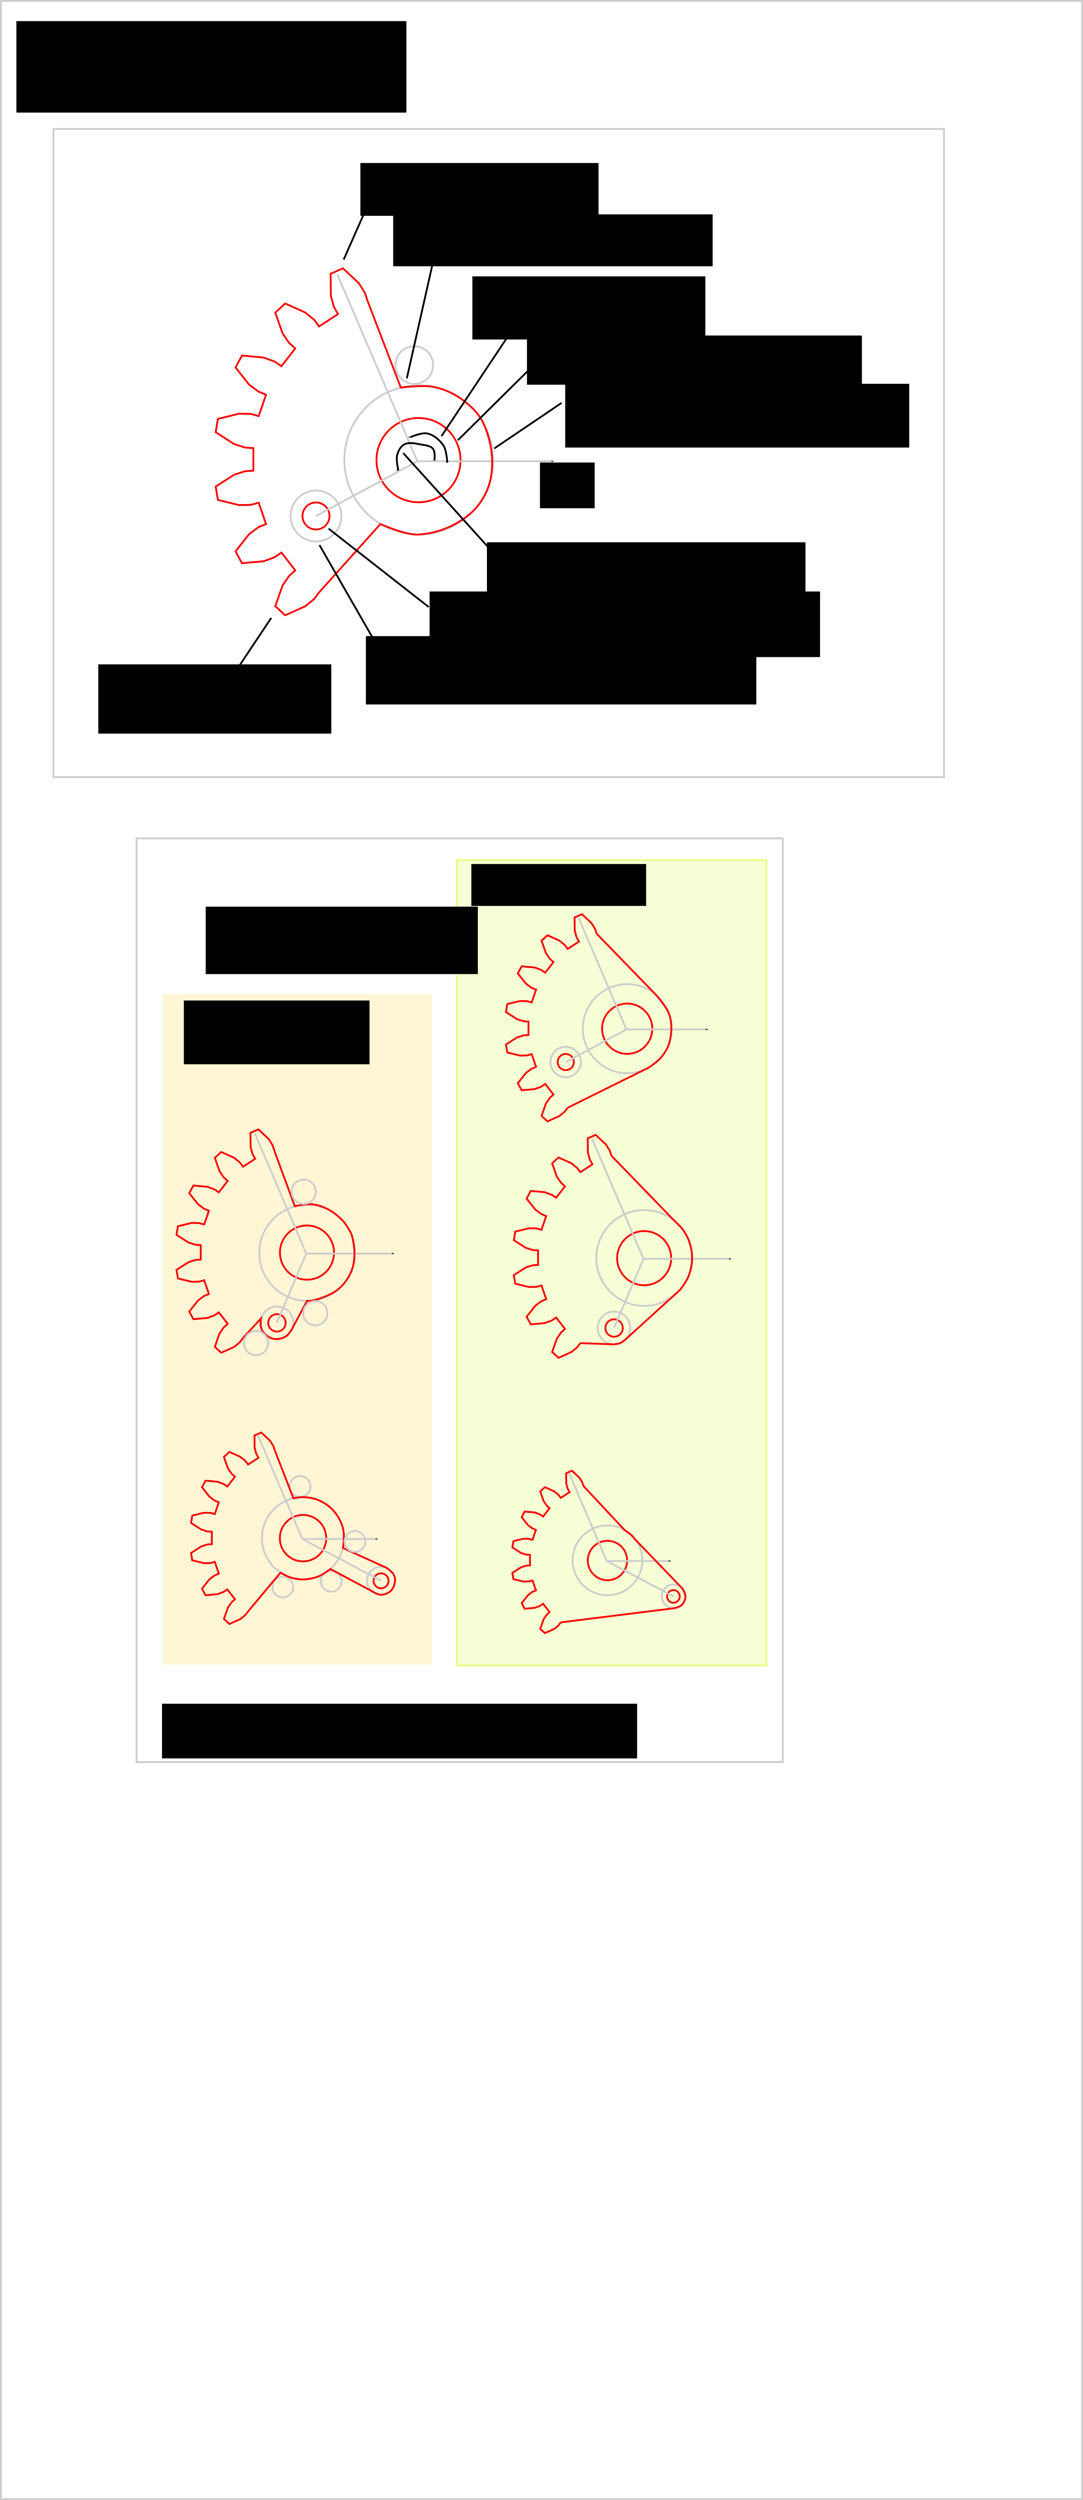 <?xml version="1.0" encoding="UTF-8" standalone="no"?>
<!-- Created with Inkscape (http://www.inkscape.org/) -->

<svg
   xmlns:dc="http://purl.org/dc/elements/1.1/"
   xmlns:cc="http://creativecommons.org/ns#"
   xmlns:rdf="http://www.w3.org/1999/02/22-rdf-syntax-ns#"
   xmlns:svg="http://www.w3.org/2000/svg"
   xmlns="http://www.w3.org/2000/svg"
   xmlns:sodipodi="http://sodipodi.sourceforge.net/DTD/sodipodi-0.dtd"
   xmlns:inkscape="http://www.inkscape.org/namespaces/inkscape"
   width="601"
   height="1386.094"
   id="svg2"
   version="1.1"
   inkscape:version="0.48.3.1 r9886"
   sodipodi:docname="gearlever_parameters.svg">
  <sodipodi:namedview
     id="base"
     pagecolor="#ffffff"
     bordercolor="#666666"
     borderopacity="1.0"
     inkscape:pageopacity="0.0"
     inkscape:pageshadow="2"
     inkscape:zoom="0.98994949"
     inkscape:cx="444.23626"
     inkscape:cy="725.4026"
     inkscape:document-units="px"
     inkscape:current-layer="layer1"
     showgrid="false"
     fit-margin-top="0"
     fit-margin-left="0"
     fit-margin-right="0"
     fit-margin-bottom="0"
     inkscape:window-width="1920"
     inkscape:window-height="1056"
     inkscape:window-x="0"
     inkscape:window-y="24"
     inkscape:window-maximized="1"
     inkscape:snap-center="true"
     inkscape:snap-global="false"
     inkscape:object-nodes="true"
     inkscape:object-paths="true" />
  <defs
     id="defs4">
    <marker
       inkscape:stockid="Arrow1Mend"
       orient="auto"
       refY="0"
       refX="0"
       id="Arrow1Mend"
       style="overflow:visible">
      <path
         id="path3808"
         d="M 0,0 5,-5 -12.5,0 5,5 0,0 z"
         style="fill-rule:evenodd;stroke:#000000;stroke-width:1pt"
         transform="matrix(-0.4,0,0,-0.4,-4,0)"
         inkscape:connector-curvature="0" />
    </marker>
    <marker
       inkscape:stockid="Arrow1Mend"
       orient="auto"
       refY="0"
       refX="0"
       id="Arrow1Mend-0"
       style="overflow:visible">
      <path
         inkscape:connector-curvature="0"
         id="path3808-9"
         d="M 0,0 5,-5 -12.5,0 5,5 0,0 z"
         style="fill-rule:evenodd;stroke:#000000;stroke-width:1pt"
         transform="matrix(-0.4,0,0,-0.4,-4,0)" />
    </marker>
    <marker
       inkscape:stockid="Arrow1Mend"
       orient="auto"
       refY="0"
       refX="0"
       id="marker4743"
       style="overflow:visible">
      <path
         inkscape:connector-curvature="0"
         id="path4745"
         d="M 0,0 5,-5 -12.5,0 5,5 0,0 z"
         style="fill-rule:evenodd;stroke:#000000;stroke-width:1pt"
         transform="matrix(-0.4,0,0,-0.4,-4,0)" />
    </marker>
    <marker
       inkscape:stockid="Arrow1Mend"
       orient="auto"
       refY="0"
       refX="0"
       id="marker4747"
       style="overflow:visible">
      <path
         inkscape:connector-curvature="0"
         id="path4749"
         d="M 0,0 5,-5 -12.5,0 5,5 0,0 z"
         style="fill-rule:evenodd;stroke:#000000;stroke-width:1pt"
         transform="matrix(-0.4,0,0,-0.4,-4,0)" />
    </marker>
    <marker
       inkscape:stockid="Arrow1Mend"
       orient="auto"
       refY="0"
       refX="0"
       id="Arrow1Mend-9"
       style="overflow:visible">
      <path
         inkscape:connector-curvature="0"
         id="path3808-8"
         d="M 0,0 5,-5 -12.5,0 5,5 0,0 z"
         style="fill-rule:evenodd;stroke:#000000;stroke-width:1pt"
         transform="matrix(-0.4,0,0,-0.4,-4,0)" />
    </marker>
    <marker
       inkscape:stockid="Arrow1Mend"
       orient="auto"
       refY="0"
       refX="0"
       id="Arrow1Mend-2"
       style="overflow:visible">
      <path
         inkscape:connector-curvature="0"
         id="path3808-88"
         d="M 0,0 5,-5 -12.5,0 5,5 0,0 z"
         style="fill-rule:evenodd;stroke:#000000;stroke-width:1pt"
         transform="matrix(-0.4,0,0,-0.4,-4,0)" />
    </marker>
    <marker
       inkscape:stockid="Arrow1Mend"
       orient="auto"
       refY="0"
       refX="0"
       id="Arrow1Mend-09"
       style="overflow:visible">
      <path
         inkscape:connector-curvature="0"
         id="path3808-5"
         d="M 0,0 5,-5 -12.5,0 5,5 0,0 z"
         style="fill-rule:evenodd;stroke:#000000;stroke-width:1pt"
         transform="matrix(-0.4,0,0,-0.4,-4,0)" />
    </marker>
    <marker
       inkscape:stockid="Arrow1Mend"
       orient="auto"
       refY="0"
       refX="0"
       id="Arrow1Mend-1"
       style="overflow:visible">
      <path
         inkscape:connector-curvature="0"
         id="path3808-7"
         d="M 0,0 5,-5 -12.5,0 5,5 0,0 z"
         style="fill-rule:evenodd;stroke:#000000;stroke-width:1pt"
         transform="matrix(-0.4,0,0,-0.4,-4,0)" />
    </marker>
    <marker
       inkscape:stockid="Arrow1Mend"
       orient="auto"
       refY="0"
       refX="0"
       id="Arrow1Mend-14"
       style="overflow:visible">
      <path
         inkscape:connector-curvature="0"
         id="path3808-92"
         d="M 0,0 5,-5 -12.5,0 5,5 0,0 z"
         style="fill-rule:evenodd;stroke:#000000;stroke-width:1pt"
         transform="matrix(-0.4,0,0,-0.4,-4,0)" />
    </marker>
    <marker
       inkscape:stockid="Arrow1Mend"
       orient="auto"
       refY="0"
       refX="0"
       id="Arrow1Mend-6"
       style="overflow:visible">
      <path
         inkscape:connector-curvature="0"
         id="path3808-71"
         d="M 0,0 5,-5 -12.5,0 5,5 0,0 z"
         style="fill-rule:evenodd;stroke:#000000;stroke-width:1pt"
         transform="matrix(-0.4,0,0,-0.4,-4,0)" />
    </marker>
    <marker
       inkscape:stockid="Arrow1Mend"
       orient="auto"
       refY="0"
       refX="0"
       id="Arrow1Mend-22"
       style="overflow:visible">
      <path
         inkscape:connector-curvature="0"
         id="path3808-4"
         d="M 0,0 5,-5 -12.5,0 5,5 0,0 z"
         style="fill-rule:evenodd;stroke:#000000;stroke-width:1pt"
         transform="matrix(-0.4,0,0,-0.4,-4,0)" />
    </marker>
    <marker
       inkscape:stockid="Arrow1Mend"
       orient="auto"
       refY="0"
       refX="0"
       id="Arrow1Mend-7"
       style="overflow:visible">
      <path
         inkscape:connector-curvature="0"
         id="path3808-73"
         d="M 0,0 5,-5 -12.5,0 5,5 0,0 z"
         style="fill-rule:evenodd;stroke:#000000;stroke-width:1pt"
         transform="matrix(-0.4,0,0,-0.4,-4,0)" />
    </marker>
    <marker
       inkscape:stockid="Arrow1Mend"
       orient="auto"
       refY="0"
       refX="0"
       id="Arrow1Mend-03"
       style="overflow:visible">
      <path
         inkscape:connector-curvature="0"
         id="path3808-75"
         d="M 0,0 5,-5 -12.5,0 5,5 0,0 z"
         style="fill-rule:evenodd;stroke:#000000;stroke-width:1pt"
         transform="matrix(-0.4,0,0,-0.4,-4,0)" />
    </marker>
    <marker
       inkscape:stockid="Arrow1Mend"
       orient="auto"
       refY="0"
       refX="0"
       id="Arrow1Mend-3"
       style="overflow:visible">
      <path
         inkscape:connector-curvature="0"
         id="path3808-6"
         d="M 0,0 5,-5 -12.5,0 5,5 0,0 z"
         style="fill-rule:evenodd;stroke:#000000;stroke-width:1pt"
         transform="matrix(-0.4,0,0,-0.4,-4,0)" />
    </marker>
  </defs>
  <g
     transform="translate(-48.062,-38.188)"
     id="layer1"
     inkscape:groupmode="layer"
     inkscape:label="Layer 1">
    <rect
       style="fill:#fff6d5;stroke:#fff6d5;stroke-width:1;stroke-linecap:round;stroke-miterlimit:4;stroke-opacity:1;stroke-dasharray:none;stroke-dashoffset:0"
       id="rect5171"
       width="148.492"
       height="370.726"
       x="138.976"
       y="589.895" />
    <rect
       style="fill:#f6ffd5;fill-opacity:1;stroke:#e5ff80;stroke-width:1;stroke-linecap:round;stroke-miterlimit:4;stroke-opacity:1;stroke-dasharray:none;stroke-dashoffset:0"
       id="rect5173"
       width="171.726"
       height="446.487"
       x="301.611"
       y="515.144" />
    <rect
       y="38.681"
       x="48.571"
       height="1385.11"
       width="600"
       id="rect2985"
       style="fill:none;stroke:#cccccc;stroke-width:1;stroke-miterlimit:4;stroke-opacity:1;stroke-dasharray:none" />
    <flowRoot
       transform="translate(46.448,37.563)"
       style="line-height:125%;letter-spacing:0px;word-spacing:0px;color:#000000;fill:#000000;fill-opacity:1;fill-rule:nonzero;stroke:none;stroke-width:1px;marker:none;visibility:visible;display:inline;overflow:visible;enable-background:accumulate"
       id="flowRoot3755"
       xml:space="preserve"><flowRegion
         id="flowRegion3757"><rect
           y="12.335"
           x="10.714"
           height="50.714"
           width="216.429"
           id="rect3759" /></flowRegion><flowPara
         id="flowPara3761">gearlever_parameters.svg</flowPara></flowRoot>    <g
       id="g3773"
       transform="matrix(1.705,0,0,1.707,280.722,292.904)"
       inkscape:label="Gear19"
       style="stroke:#ff0000;stroke-width:0.586">
      <path
         id="path3775"
         d="m -32.597,43.193 -1.637,2.17 -2.913,2.363 -6.489,2.911 -3.225,-2.968 2.365,-6.708 2.115,-3.097 2.027,-1.812 -4.501,-5.783 -2.254,1.521 -3.522,1.289 -7.083,0.646 -2.086,-3.855 4.415,-5.576 3.006,-2.243 2.506,-1.055 -2.38,-6.932 -2.625,0.707 -3.75,0.076 -6.909,-1.689 -0.722,-4.323 5.987,-3.841 3.571,-1.146 2.713,-0.184 0,-7.328 -2.713,-0.184 -3.571,-1.146 -5.987,-3.841 0.722,-4.323 6.909,-1.689 3.75,0.076 2.625,0.707 2.38,-6.932 -2.506,-1.055 -3.006,-2.243 -4.415,-5.576 2.086,-3.855 7.083,0.646 3.522,1.289 2.254,1.521 4.501,-5.783 -2.027,-1.812 -2.115,-3.097 -2.365,-6.708 3.225,-2.968 6.489,2.911 2.913,2.363 1.637,2.17 6.136,-4.009 -1.33,-2.371 -0.994,-3.617 -0.059,-7.112 4.014,-1.76 5.193,4.86 1.987,3.181 0.844,2.584"
         style="fill:none;stroke:#ff0000;stroke-width:0.586"
         inkscape:connector-curvature="0"
         sodipodi:nodetypes="cccccccccccccccccccccccccccccccccccccccccccccccccccccccc" />
    </g>
    <path
       sodipodi:type="arc"
       style="fill:none;stroke:#ff0000;stroke-width:0.398;stroke-linecap:round;stroke-miterlimit:4;stroke-opacity:1;stroke-dasharray:none;stroke-dashoffset:0"
       id="path3787"
       sodipodi:cx="170"
       sodipodi:cy="166.62053"
       sodipodi:rx="9.2857141"
       sodipodi:ry="9.2857141"
       d="m 179.286,166.621 c 0,5.128 -4.157,9.286 -9.286,9.286 -5.128,0 -9.286,-4.157 -9.286,-9.286 0,-5.128 4.157,-9.286 9.286,-9.286 5.128,0 9.286,4.157 9.286,9.286 z"
       transform="matrix(2.511,0,0,2.515,-146.561,-125.734)" />
    <path
       style="color:#000000;fill:none;stroke:#cccccc;stroke-width:1px;stroke-linecap:butt;stroke-linejoin:miter;stroke-miterlimit:4;stroke-opacity:1;stroke-dasharray:none;stroke-dashoffset:0;marker:none;marker-end:url(#Arrow1Mend);visibility:visible;display:inline;overflow:visible;enable-background:accumulate"
       d="m 279.68,293.932 75.435,0"
       id="path3789"
       inkscape:connector-curvature="0" />
    <path
       style="color:#000000;fill:none;stroke:#cccccc;stroke-width:1px;stroke-linecap:butt;stroke-linejoin:miter;stroke-miterlimit:4;stroke-opacity:1;stroke-dasharray:none;stroke-dashoffset:0;marker:none;visibility:visible;display:inline;overflow:visible;enable-background:accumulate"
       d="m 235.236,190.302 44.443,103.629"
       id="path3791"
       inkscape:connector-curvature="0"
       sodipodi:nodetypes="cc" />
    <path
       style="color:#000000;fill:none;stroke:#000000;stroke-width:1px;stroke-linecap:butt;stroke-linejoin:miter;stroke-miterlimit:4;stroke-opacity:1;stroke-dasharray:none;stroke-dashoffset:0;marker:none;marker-end:url(#Arrow1Mend);visibility:visible;display:inline;overflow:visible;enable-background:accumulate"
       d="m 296.273,294.761 c 0,0 -0.313,-6.625 -1.973,-9.275 -2.062,-3.291 -5.442,-6.131 -9.123,-6.956 -3.121,-0.7 -9.37,2.061 -9.37,2.061"
       id="path3793"
       inkscape:connector-curvature="0"
       sodipodi:nodetypes="caac" />
    <flowRoot
       xml:space="preserve"
       id="flowRoot4421"
       style="line-height:125%;letter-spacing:0px;word-spacing:0px;color:#000000;fill:#000000;fill-opacity:1;fill-rule:nonzero;stroke:none;stroke-width:1px;marker:none;visibility:visible;display:inline;overflow:visible;enable-background:accumulate"
       transform="translate(76.634,116.134)"><flowRegion
         id="flowRegion4423"><rect
           id="rect4425"
           width="30.357"
           height="25.357"
           x="271.071"
           y="178.504" /></flowRegion><flowPara
         id="flowPara4427">x</flowPara></flowRoot>    <path
       sodipodi:type="arc"
       style="fill:none;stroke:#cccccc;stroke-width:0.225;stroke-linecap:round;stroke-miterlimit:4;stroke-opacity:1;stroke-dasharray:none;stroke-dashoffset:0"
       id="path3787-3"
       sodipodi:cx="170"
       sodipodi:cy="166.62053"
       sodipodi:rx="9.2857141"
       sodipodi:ry="9.2857141"
       d="m 179.286,166.621 c 0,5.128 -4.157,9.286 -9.286,9.286 -5.128,0 -9.286,-4.157 -9.286,-9.286 0,-5.128 4.157,-9.286 9.286,-9.286 5.128,0 9.286,4.157 9.286,9.286 z"
       transform="matrix(4.447,0,0,4.452,-475.535,-448.578)" />
    <path
       style="color:#000000;fill:none;stroke:#ff0000;stroke-width:1px;stroke-linecap:butt;stroke-linejoin:miter;stroke-miterlimit:4;stroke-opacity:1;stroke-dasharray:none;stroke-dashoffset:0;marker:none;visibility:visible;display:inline;overflow:visible;enable-background:accumulate"
       d="m 225.155,366.627 34.026,-37.901 c 0,0 13.875,6.282 21.191,5.853 10.35,-0.606 20.98,-4.927 28.808,-11.725 5.579,-4.846 9.699,-11.916 11.15,-19.162 2.045,-10.209 0.325,-21.54 -4.1,-30.965 -2.643,-5.63 -7.566,-10.142 -12.668,-13.7 -4.57,-3.186 -9.96,-5.388 -15.438,-6.404 -5.786,-1.073 -17.649,0.468 -17.649,0.468 l -18.401,-47.983"
       id="path4447"
       inkscape:connector-curvature="0"
       sodipodi:nodetypes="ccaaaaaacc" />
    <path
       sodipodi:type="arc"
       style="fill:none;stroke:#ff0000;stroke-width:1;stroke-linecap:round;stroke-miterlimit:4;stroke-opacity:1;stroke-dasharray:none;stroke-dashoffset:0"
       id="path4449"
       sodipodi:cx="281.42856"
       sodipodi:cy="122.07589"
       sodipodi:rx="7.5"
       sodipodi:ry="7.5"
       d="m 288.929,122.076 c 0,4.142 -3.358,7.5 -7.5,7.5 -4.142,0 -7.5,-3.358 -7.5,-7.5 0,-4.142 3.358,-7.5 7.5,-7.5 4.142,0 7.5,3.358 7.5,7.5 z"
       transform="translate(-58.009,202.205)" />
    <path
       sodipodi:type="arc"
       style="fill:none;stroke:#cccccc;stroke-width:1.595;stroke-linecap:round;stroke-miterlimit:4;stroke-opacity:1;stroke-dasharray:none;stroke-dashoffset:0"
       id="path4451"
       sodipodi:cx="279.64285"
       sodipodi:cy="126.71875"
       sodipodi:rx="22.5"
       sodipodi:ry="22.5"
       d="m 302.143,126.719 c 0,12.426 -10.074,22.5 -22.5,22.5 -12.426,0 -22.5,-10.074 -22.5,-22.5 0,-12.426 10.074,-22.5 22.5,-22.5 12.426,0 22.5,10.074 22.5,22.5 z"
       transform="matrix(0.627,0,0,0.627,48.088,244.831)" />
    <path
       style="color:#000000;fill:none;stroke:#cccccc;stroke-width:1px;stroke-linecap:butt;stroke-linejoin:miter;stroke-miterlimit:4;stroke-opacity:1;stroke-dasharray:none;stroke-dashoffset:0;marker:none;visibility:visible;display:inline;overflow:visible;enable-background:accumulate"
       d="M 223.42,324.281 279.68,293.932"
       id="path4453"
       inkscape:connector-curvature="0" />
    <path
       style="color:#000000;fill:none;stroke:#000000;stroke-width:1px;stroke-linecap:butt;stroke-linejoin:miter;stroke-miterlimit:4;stroke-opacity:1;stroke-dasharray:none;stroke-dashoffset:0;marker:none;marker-end:url(#Arrow1Mend);visibility:visible;display:inline;overflow:visible;enable-background:accumulate"
       d="m 289.134,293.567 c 0,0 0.615,-4.731 -0.714,-6.429 -1.486,-1.898 -4.413,-2.077 -6.786,-2.5 -3.047,-0.543 -6.567,-1.479 -9.286,0 -2.117,1.152 -3.347,3.732 -3.929,6.071 -0.663,2.667 0.714,8.214 0.714,8.214"
       id="path4455"
       inkscape:connector-curvature="0"
       sodipodi:nodetypes="caaaac" />
    <flowRoot
       xml:space="preserve"
       id="flowRoot4639"
       style="font-style:italic;line-height:125%;letter-spacing:0px;word-spacing:0px;color:#000000;fill:#000000;fill-opacity:1;fill-rule:nonzero;stroke:none;stroke-width:1px;marker:none;visibility:visible;display:inline;overflow:visible;enable-background:accumulate;-inkscape-font-specification:Sans Italic"
       transform="translate(48.062,77.562)"><flowRegion
         id="flowRegion4641"><rect
           id="rect4643"
           width="132.143"
           height="29.286"
           x="200"
           y="51.004"
           style="font-style:italic;-inkscape-font-specification:Sans Italic" /></flowRegion><flowPara
         id="flowPara4645">first_tooth</flowPara></flowRoot>    <path
       style="color:#000000;fill:none;stroke:#000000;stroke-width:1px;stroke-linecap:butt;stroke-linejoin:miter;stroke-miterlimit:4;stroke-opacity:1;stroke-dasharray:none;stroke-dashoffset:0;marker:none;visibility:visible;display:inline;overflow:visible;enable-background:accumulate"
       d="M 190.714,104.576 207.143,67.433"
       id="path4647"
       inkscape:connector-curvature="0"
       transform="translate(48.062,77.562)" />
    <flowRoot
       xml:space="preserve"
       id="flowRoot4649"
       style="line-height:125%;letter-spacing:0px;word-spacing:0px;color:#000000;fill:#000000;fill-opacity:1;fill-rule:nonzero;stroke:none;stroke-width:1px;marker:none;visibility:visible;display:inline;overflow:visible;enable-background:accumulate"
       transform="translate(48.062,77.562)"><flowRegion
         id="flowRegion4651"><rect
           id="rect4653"
           width="129.286"
           height="35"
           x="262.143"
           y="113.862" /></flowRegion><flowPara
         id="flowPara4655">first_tooth_angle</flowPara></flowRoot>    <path
       style="color:#000000;fill:none;stroke:#000000;stroke-width:1px;stroke-linecap:butt;stroke-linejoin:miter;stroke-miterlimit:4;stroke-opacity:1;stroke-dasharray:none;stroke-dashoffset:0;marker:none;visibility:visible;display:inline;overflow:visible;enable-background:accumulate"
       d="m 245,202.433 47.143,-70.714"
       id="path4657"
       inkscape:connector-curvature="0"
       transform="translate(48.062,77.562)" />
    <path
       sodipodi:type="arc"
       style="fill:none;stroke:#cccccc;stroke-width:1;stroke-linecap:round;stroke-miterlimit:4;stroke-opacity:1;stroke-dasharray:none;stroke-dashoffset:0"
       id="path4659"
       sodipodi:cx="234.19643"
       sodipodi:cy="172.87946"
       sodipodi:rx="10.446428"
       sodipodi:ry="10.446428"
       d="m 244.643,172.879 c 0,5.769 -4.677,10.446 -10.446,10.446 -5.769,0 -10.446,-4.677 -10.446,-10.446 0,-5.769 4.677,-10.446 10.446,-10.446 5.769,0 10.446,4.677 10.446,10.446 z"
       transform="translate(43.777,67.741)" />
    <flowRoot
       xml:space="preserve"
       id="flowRoot4661"
       style="line-height:125%;letter-spacing:0px;word-spacing:0px;color:#000000;fill:#000000;fill-opacity:1;fill-rule:nonzero;stroke:none;stroke-width:1px;marker:none;visibility:visible;display:inline;overflow:visible;enable-background:accumulate"
       transform="translate(48.062,77.562)"><flowRegion
         id="flowRegion4663"><rect
           id="rect4665"
           width="177.282"
           height="28.789"
           x="218.193"
           y="79.482" /></flowRegion><flowPara
         id="flowPara4667">gearlever_router_bit_radius</flowPara></flowRoot>    <path
       style="color:#000000;fill:none;stroke:#000000;stroke-width:1px;stroke-linecap:butt;stroke-linejoin:miter;stroke-miterlimit:4;stroke-opacity:1;stroke-dasharray:none;stroke-dashoffset:0;marker:none;visibility:visible;display:inline;overflow:visible;enable-background:accumulate"
       d="m 242.942,94.13 -17.173,76.267"
       id="path4669"
       inkscape:connector-curvature="0"
       transform="translate(48.062,77.562)" />
    <flowRoot
       xml:space="preserve"
       id="flowRoot4671"
       style="line-height:125%;letter-spacing:0px;word-spacing:0px;color:#000000;fill:#000000;fill-opacity:1;fill-rule:nonzero;stroke:none;stroke-width:1px;marker:none;visibility:visible;display:inline;overflow:visible;enable-background:accumulate"
       transform="translate(50.588,95.24)"><flowRegion
         id="flowRegion4673"><rect
           id="rect4675"
           width="129.3"
           height="38.386"
           x="52.023"
           y="311.312" /></flowRegion><flowPara
         id="flowPara4677">last_tooth_number</flowPara></flowRoot>    <path
       style="color:#000000;fill:none;stroke:#000000;stroke-width:1px;stroke-linecap:butt;stroke-linejoin:miter;stroke-miterlimit:4;stroke-opacity:1;stroke-dasharray:none;stroke-dashoffset:0;marker:none;visibility:visible;display:inline;overflow:visible;enable-background:accumulate"
       d="m 150.513,303.231 -18.183,27.274"
       id="path4679"
       inkscape:connector-curvature="0"
       transform="translate(48.062,77.562)" />
    <flowRoot
       xml:space="preserve"
       id="flowRoot4681"
       style="line-height:125%;letter-spacing:0px;word-spacing:0px;color:#000000;fill:#000000;fill-opacity:1;fill-rule:nonzero;stroke:none;stroke-width:1px;marker:none;visibility:visible;display:inline;overflow:visible;enable-background:accumulate"
       transform="translate(52.608,62.915)"><flowRegion
         id="flowRegion4683"><rect
           id="rect4685"
           width="185.868"
           height="27.274"
           x="287.893"
           y="161.305" /></flowRegion><flowPara
         id="flowPara4687">main_axle_internal_diameter</flowPara></flowRoot>    <flowRoot
       xml:space="preserve"
       id="flowRoot4689"
       style="line-height:125%;letter-spacing:0px;word-spacing:0px;color:#000000;fill:#000000;fill-opacity:1;fill-rule:nonzero;stroke:none;stroke-width:1px;marker:none;visibility:visible;display:inline;overflow:visible;enable-background:accumulate"
       transform="translate(23.819,52.309)"><flowRegion
         id="flowRegion4691"><rect
           id="rect4693"
           width="190.919"
           height="35.355"
           x="337.896"
           y="198.68" /></flowRegion><flowPara
         id="flowPara4695">main_axle_external_diameter</flowPara></flowRoot>    <path
       style="color:#000000;fill:none;stroke:#000000;stroke-width:1px;stroke-linecap:butt;stroke-linejoin:miter;stroke-miterlimit:4;stroke-opacity:1;stroke-dasharray:none;stroke-dashoffset:0;marker:none;visibility:visible;display:inline;overflow:visible;enable-background:accumulate"
       d="m 254.053,204.741 44.447,-43.942"
       id="path4697"
       inkscape:connector-curvature="0"
       transform="translate(48.062,77.562)" />
    <path
       style="color:#000000;fill:none;stroke:#000000;stroke-width:1px;stroke-linecap:butt;stroke-linejoin:miter;stroke-miterlimit:4;stroke-opacity:1;stroke-dasharray:none;stroke-dashoffset:0;marker:none;visibility:visible;display:inline;overflow:visible;enable-background:accumulate"
       d="m 274.256,209.287 37.376,-25.254"
       id="path4699"
       inkscape:connector-curvature="0"
       transform="translate(48.062,77.562)" />
    <flowRoot
       xml:space="preserve"
       id="flowRoot4701"
       style="line-height:125%;letter-spacing:0px;word-spacing:0px;color:#000000;fill:#000000;fill-opacity:1;fill-rule:nonzero;stroke:none;stroke-width:1px;marker:none;visibility:visible;display:inline;overflow:visible;enable-background:accumulate"
       transform="translate(57.659,77.562)"><flowRegion
         id="flowRegion4703"><rect
           id="rect4705"
           width="176.777"
           height="41.416"
           x="260.619"
           y="261.31" /></flowRegion><flowPara
         id="flowPara4707">second_axle_angle</flowPara></flowRoot>    <flowRoot
       xml:space="preserve"
       id="flowRoot4709"
       style="line-height:125%;letter-spacing:0px;word-spacing:0px;color:#000000;fill:#000000;fill-opacity:1;fill-rule:nonzero;stroke:none;stroke-width:1px;marker:none;visibility:visible;display:inline;overflow:visible;enable-background:accumulate"
       transform="translate(36.951,79.078)"><flowRegion
         id="flowRegion4711"><rect
           id="rect4713"
           width="216.678"
           height="36.365"
           x="249.508"
           y="287.069" /></flowRegion><flowPara
         id="flowPara4715">second_axle_internal_diameter</flowPara></flowRoot>    <flowRoot
       xml:space="preserve"
       id="flowRoot4717"
       style="line-height:125%;letter-spacing:0px;word-spacing:0px;color:#000000;fill:#000000;fill-opacity:1;fill-rule:nonzero;stroke:none;stroke-width:1px;marker:none;visibility:visible;display:inline;overflow:visible;enable-background:accumulate"
       transform="translate(20.283,73.017)"><flowRegion
         id="flowRegion4719"><rect
           id="rect4721"
           width="216.678"
           height="37.881"
           x="230.82"
           y="317.878" /></flowRegion><flowPara
         id="flowPara4723">second_axle_external_diameter</flowPara></flowRoot>    <path
       style="color:#000000;fill:none;stroke:#000000;stroke-width:1px;stroke-linecap:butt;stroke-linejoin:miter;stroke-miterlimit:4;stroke-opacity:1;stroke-dasharray:none;stroke-dashoffset:0;marker:none;visibility:visible;display:inline;overflow:visible;enable-background:accumulate"
       d="m 177.282,262.825 31.315,54.548"
       id="path4725"
       inkscape:connector-curvature="0"
       transform="translate(48.062,77.562)" />
    <path
       style="color:#000000;fill:none;stroke:#000000;stroke-width:1px;stroke-linecap:butt;stroke-linejoin:miter;stroke-miterlimit:4;stroke-opacity:1;stroke-dasharray:none;stroke-dashoffset:0;marker:none;visibility:visible;display:inline;overflow:visible;enable-background:accumulate"
       d="m 182.333,253.734 55.558,43.437"
       id="path4727"
       inkscape:connector-curvature="0"
       transform="translate(48.062,77.562)" />
    <path
       style="color:#000000;fill:none;stroke:#000000;stroke-width:1px;stroke-linecap:butt;stroke-linejoin:miter;stroke-miterlimit:4;stroke-opacity:1;stroke-dasharray:none;stroke-dashoffset:0;marker:none;visibility:visible;display:inline;overflow:visible;enable-background:accumulate"
       d="m 223.749,211.812 47.477,52.528"
       id="path4729"
       inkscape:connector-curvature="0"
       transform="translate(48.062,77.562)" />
    <g
       id="g3773-9"
       transform="matrix(1.018,0,0,1.019,396.297,608.341)"
       inkscape:label="Gear19"
       style="stroke:#ff0000;stroke-width:0.982">
      <path
         id="path3775-2"
         d="m -32.597,43.193 -1.637,2.17 -2.913,2.363 -6.489,2.911 -3.225,-2.968 2.365,-6.708 2.115,-3.097 2.027,-1.812 -4.501,-5.783 -2.254,1.521 -3.522,1.289 -7.083,0.646 -2.086,-3.855 4.415,-5.576 3.006,-2.243 2.506,-1.055 -2.38,-6.932 -2.625,0.707 -3.75,0.076 -6.909,-1.689 -0.722,-4.323 5.987,-3.841 3.571,-1.146 2.713,-0.184 0,-7.328 -2.713,-0.184 -3.571,-1.146 -5.987,-3.841 0.722,-4.323 6.909,-1.689 3.75,0.076 2.625,0.707 2.38,-6.932 -2.506,-1.055 -3.006,-2.243 -4.415,-5.576 2.086,-3.855 7.083,0.646 3.522,1.289 2.254,1.521 4.501,-5.783 -2.027,-1.812 -2.115,-3.097 -2.365,-6.708 3.225,-2.968 6.489,2.911 2.913,2.363 1.637,2.17 6.136,-4.009 -1.33,-2.371 -0.994,-3.617 -0.059,-7.112 4.014,-1.76 5.193,4.86 1.987,3.181 0.844,2.584"
         style="fill:none;stroke:#ff0000;stroke-width:0.982"
         inkscape:connector-curvature="0"
         sodipodi:nodetypes="cccccccccccccccccccccccccccccccccccccccccccccccccccccccc" />
    </g>
    <path
       sodipodi:type="arc"
       style="fill:none;stroke:#ff0000;stroke-width:0.666;stroke-linecap:round;stroke-miterlimit:4;stroke-opacity:1;stroke-dasharray:none;stroke-dashoffset:0"
       id="path3787-8"
       sodipodi:cx="170"
       sodipodi:cy="166.62053"
       sodipodi:rx="9.2857141"
       sodipodi:ry="9.2857141"
       d="m 179.286,166.621 c 0,5.128 -4.157,9.286 -9.286,9.286 -5.128,0 -9.286,-4.157 -9.286,-9.286 0,-5.128 4.157,-9.286 9.286,-9.286 5.128,0 9.286,4.157 9.286,9.286 z"
       transform="matrix(1.5,0,0,1.502,141.119,358.305)" />
    <path
       style="color:#000000;fill:none;stroke:#cccccc;stroke-width:1px;stroke-linecap:butt;stroke-linejoin:miter;stroke-miterlimit:4;stroke-opacity:1;stroke-dasharray:none;stroke-dashoffset:0;marker:none;marker-end:url(#Arrow1Mend);visibility:visible;display:inline;overflow:visible;enable-background:accumulate"
       d="m 395.675,608.954 45.051,0"
       id="path3789-2"
       inkscape:connector-curvature="0" />
    <path
       style="color:#000000;fill:none;stroke:#cccccc;stroke-width:1px;stroke-linecap:butt;stroke-linejoin:miter;stroke-miterlimit:4;stroke-opacity:1;stroke-dasharray:none;stroke-dashoffset:0;marker:none;visibility:visible;display:inline;overflow:visible;enable-background:accumulate"
       d="m 369.133,547.061 26.542,61.894"
       id="path3791-8"
       inkscape:connector-curvature="0"
       sodipodi:nodetypes="cc" />
    <path
       sodipodi:type="arc"
       style="fill:none;stroke:#cccccc;stroke-width:0.376;stroke-linecap:round;stroke-miterlimit:4;stroke-opacity:1;stroke-dasharray:none;stroke-dashoffset:0"
       id="path3787-3-6"
       sodipodi:cx="170"
       sodipodi:cy="166.62053"
       sodipodi:rx="9.2857141"
       sodipodi:ry="9.2857141"
       d="m 179.286,166.621 c 0,5.128 -4.157,9.286 -9.286,9.286 -5.128,0 -9.286,-4.157 -9.286,-9.286 0,-5.128 4.157,-9.286 9.286,-9.286 5.128,0 9.286,4.157 9.286,9.286 z"
       transform="matrix(2.656,0,0,2.659,-55.349,165.483)" />
    <path
       sodipodi:type="arc"
       style="fill:none;stroke:#ff0000;stroke-width:1.674;stroke-linecap:round;stroke-miterlimit:4;stroke-opacity:1;stroke-dasharray:none;stroke-dashoffset:0"
       id="path4449-1"
       sodipodi:cx="281.42856"
       sodipodi:cy="122.07589"
       sodipodi:rx="7.5"
       sodipodi:ry="7.5"
       d="m 288.929,122.076 c 0,4.142 -3.358,7.5 -7.5,7.5 -4.142,0 -7.5,-3.358 -7.5,-7.5 0,-4.142 3.358,-7.5 7.5,-7.5 4.142,0 7.5,3.358 7.5,7.5 z"
       transform="matrix(0.597,0,0,0.597,194.003,554.17)" />
    <path
       sodipodi:type="arc"
       style="fill:none;stroke:#cccccc;stroke-width:2.671;stroke-linecap:round;stroke-miterlimit:4;stroke-opacity:1;stroke-dasharray:none;stroke-dashoffset:0"
       id="path4451-9"
       sodipodi:cx="279.64285"
       sodipodi:cy="126.71875"
       sodipodi:rx="22.5"
       sodipodi:ry="22.5"
       d="m 302.143,126.719 c 0,12.426 -10.074,22.5 -22.5,22.5 -12.426,0 -22.5,-10.074 -22.5,-22.5 0,-12.426 10.074,-22.5 22.5,-22.5 12.426,0 22.5,10.074 22.5,22.5 z"
       transform="matrix(0.374,0,0,0.374,257.365,579.628)" />
    <path
       style="color:#000000;fill:none;stroke:#cccccc;stroke-width:1px;stroke-linecap:butt;stroke-linejoin:miter;stroke-miterlimit:4;stroke-opacity:1;stroke-dasharray:none;stroke-dashoffset:0;marker:none;visibility:visible;display:inline;overflow:visible;enable-background:accumulate"
       d="m 362.076,627.081 33.599,-18.127"
       id="path4453-1"
       inkscape:connector-curvature="0" />
    <path
       style="color:#000000;fill:none;stroke:#ff0000;stroke-width:1px;stroke-linecap:butt;stroke-linejoin:miter;stroke-miterlimit:4;stroke-opacity:1;stroke-dasharray:none;stroke-dashoffset:0;marker:none;visibility:visible;display:inline;overflow:visible;enable-background:accumulate"
       d="m 363.112,652.373 44.99,-22.265 c 0,0 4.912,-3.333 6.784,-5.587 2.084,-2.51 3.918,-5.408 4.73,-8.568 1.235,-4.807 1.428,-10.143 -0.02,-14.89 -1.342,-4.401 -7.687,-11.463 -7.687,-11.463 l -32.72,-33.695"
       id="path4837"
       inkscape:connector-curvature="0"
       sodipodi:nodetypes="ccaaacc" />
    <flowRoot
       xml:space="preserve"
       id="flowRoot4839"
       style="line-height:125%;letter-spacing:0px;word-spacing:0px;color:#000000;fill:#000000;fill-opacity:1;fill-rule:nonzero;stroke:none;stroke-width:1px;marker:none;visibility:visible;display:inline;overflow:visible;enable-background:accumulate"
       transform="translate(-96.389,143.222)"><flowRegion
         id="flowRegion4841"><rect
           id="rect4843"
           width="151.018"
           height="37.376"
           x="258.599"
           y="397.68" /></flowRegion><flowPara
         id="flowPara4845">tangential_enable</flowPara></flowRoot>    <g
       id="g3773-9-9"
       transform="matrix(1.705,0,0,1.707,-110.316,469.336)"
       inkscape:label="Gear19"
       style="stroke:#ff0000;stroke-width:0.586">
      <path
         id="path3775-2-6"
         d="m -32.597,43.193 -1.637,2.17 -2.913,2.363 -6.489,2.911 -3.225,-2.968 2.365,-6.708 2.115,-3.097 2.027,-1.812 -4.501,-5.783 -2.254,1.521 -3.522,1.289 -7.083,0.646 -2.086,-3.855 4.415,-5.576 3.006,-2.243 2.506,-1.055 -2.38,-6.932 -2.625,0.707 -3.75,0.076 -6.909,-1.689 -0.722,-4.323 5.987,-3.841 3.571,-1.146 2.713,-0.184 0,-7.328 -2.713,-0.184 -3.571,-1.146 -5.987,-3.841 0.722,-4.323 6.909,-1.689 3.75,0.076 2.625,0.707 2.38,-6.932 -2.506,-1.055 -3.006,-2.243 -4.415,-5.576 2.086,-3.855 7.083,0.646 3.522,1.289 2.254,1.521 4.501,-5.783 -2.027,-1.812 -2.115,-3.097 -2.365,-6.708 3.225,-2.968 6.489,2.911 2.913,2.363 1.637,2.17 6.136,-4.009 -1.33,-2.371 -0.994,-3.617 -0.059,-7.112 4.014,-1.76 5.193,4.86 1.987,3.181 0.844,2.584"
         style="fill:none;stroke:#ff0000;stroke-width:0.586"
         inkscape:connector-curvature="0"
         sodipodi:nodetypes="cccccccccccccccccccccccccccccccccccccccccccccccccccccccc" />
    </g>
    <path
       sodipodi:type="arc"
       style="fill:none;stroke:#ff0000;stroke-width:0.398;stroke-linecap:round;stroke-miterlimit:4;stroke-opacity:1;stroke-dasharray:none;stroke-dashoffset:0"
       id="path3787-8-0"
       sodipodi:cx="170"
       sodipodi:cy="166.62053"
       sodipodi:rx="9.2857141"
       sodipodi:ry="9.2857141"
       d="m 179.286,166.621 c 0,5.128 -4.157,9.286 -9.286,9.286 -5.128,0 -9.286,-4.157 -9.286,-9.286 0,-5.128 4.157,-9.286 9.286,-9.286 5.128,0 9.286,4.157 9.286,9.286 z"
       transform="matrix(2.511,0,0,2.515,-537.599,50.698)" />
    <path
       style="color:#000000;fill:none;stroke:#cccccc;stroke-width:1px;stroke-linecap:butt;stroke-linejoin:miter;stroke-miterlimit:4;stroke-opacity:1;stroke-dasharray:none;stroke-dashoffset:0;marker:none;marker-end:url(#Arrow1Mend);visibility:visible;display:inline;overflow:visible;enable-background:accumulate"
       d="m -111.358,470.364 75.435,0"
       id="path3789-2-3"
       inkscape:connector-curvature="0" />
    <path
       style="color:#000000;fill:none;stroke:#cccccc;stroke-width:1px;stroke-linecap:butt;stroke-linejoin:miter;stroke-miterlimit:4;stroke-opacity:1;stroke-dasharray:none;stroke-dashoffset:0;marker:none;visibility:visible;display:inline;overflow:visible;enable-background:accumulate"
       d="m -155.802,366.734 44.443,103.629"
       id="path3791-8-9"
       inkscape:connector-curvature="0"
       sodipodi:nodetypes="cc" />
    <path
       sodipodi:type="arc"
       style="fill:none;stroke:#cccccc;stroke-width:0.225;stroke-linecap:round;stroke-miterlimit:4;stroke-opacity:1;stroke-dasharray:none;stroke-dashoffset:0"
       id="path3787-3-6-5"
       sodipodi:cx="170"
       sodipodi:cy="166.62053"
       sodipodi:rx="9.2857141"
       sodipodi:ry="9.2857141"
       d="m 179.286,166.621 c 0,5.128 -4.157,9.286 -9.286,9.286 -5.128,0 -9.286,-4.157 -9.286,-9.286 0,-5.128 4.157,-9.286 9.286,-9.286 5.128,0 9.286,4.157 9.286,9.286 z"
       transform="matrix(4.447,0,0,4.452,-866.573,-272.146)" />
    <path
       sodipodi:type="arc"
       style="fill:none;stroke:#ff0000;stroke-width:1;stroke-linecap:round;stroke-miterlimit:4;stroke-opacity:1;stroke-dasharray:none;stroke-dashoffset:0"
       id="path4449-1-9"
       sodipodi:cx="281.42856"
       sodipodi:cy="122.07589"
       sodipodi:rx="7.5"
       sodipodi:ry="7.5"
       d="m 288.929,122.076 c 0,4.142 -3.358,7.5 -7.5,7.5 -4.142,0 -7.5,-3.358 -7.5,-7.5 0,-4.142 3.358,-7.5 7.5,-7.5 4.142,0 7.5,3.358 7.5,7.5 z"
       transform="translate(-449.047,378.637)" />
    <path
       sodipodi:type="arc"
       style="fill:none;stroke:#cccccc;stroke-width:1.595;stroke-linecap:round;stroke-miterlimit:4;stroke-opacity:1;stroke-dasharray:none;stroke-dashoffset:0"
       id="path4451-9-1"
       sodipodi:cx="279.64285"
       sodipodi:cy="126.71875"
       sodipodi:rx="22.5"
       sodipodi:ry="22.5"
       d="m 302.143,126.719 c 0,12.426 -10.074,22.5 -22.5,22.5 -12.426,0 -22.5,-10.074 -22.5,-22.5 0,-12.426 10.074,-22.5 22.5,-22.5 12.426,0 22.5,10.074 22.5,22.5 z"
       transform="matrix(0.627,0,0,0.627,-342.95,421.263)" />
    <path
       style="color:#000000;fill:none;stroke:#cccccc;stroke-width:1px;stroke-linecap:butt;stroke-linejoin:miter;stroke-miterlimit:4;stroke-opacity:1;stroke-dasharray:none;stroke-dashoffset:0;marker:none;visibility:visible;display:inline;overflow:visible;enable-background:accumulate"
       d="m -167.618,500.713 56.26,-30.35"
       id="path4453-1-5"
       inkscape:connector-curvature="0" />
    <path
       style="color:#000000;fill:none;stroke:#ff0000;stroke-width:1px;stroke-linecap:butt;stroke-linejoin:miter;stroke-miterlimit:4;stroke-opacity:1;stroke-dasharray:none;stroke-dashoffset:0;marker:none;visibility:visible;display:inline;overflow:visible;enable-background:accumulate"
       d="m -165.883,543.059 75.334,-37.278 c 0,0 8.225,-5.581 11.359,-9.354 3.49,-4.202 6.561,-9.055 7.92,-14.346 2.068,-8.049 2.39,-16.982 -0.034,-24.931 -2.248,-7.368 -12.872,-19.193 -12.872,-19.193 l -54.788,-56.416"
       id="path4837-2"
       inkscape:connector-curvature="0"
       sodipodi:nodetypes="ccaaacc" />
    <g
       id="g3773-9-9-1"
       transform="matrix(1.097,0,0,1.099,218.692,732.569)"
       inkscape:label="Gear19"
       style="stroke:#ff0000;stroke-width:0.911">
      <path
         id="path3775-2-6-6"
         d="m -32.597,43.193 -1.637,2.17 -2.913,2.363 -6.489,2.911 -3.225,-2.968 2.365,-6.708 2.115,-3.097 2.027,-1.812 -4.501,-5.783 -2.254,1.521 -3.522,1.289 -7.083,0.646 -2.086,-3.855 4.415,-5.576 3.006,-2.243 2.506,-1.055 -2.38,-6.932 -2.625,0.707 -3.75,0.076 -6.909,-1.689 -0.722,-4.323 5.987,-3.841 3.571,-1.146 2.713,-0.184 0,-7.328 -2.713,-0.184 -3.571,-1.146 -5.987,-3.841 0.722,-4.323 6.909,-1.689 3.75,0.076 2.625,0.707 2.38,-6.932 -2.506,-1.055 -3.006,-2.243 -4.415,-5.576 2.086,-3.855 7.083,0.646 3.522,1.289 2.254,1.521 4.501,-5.783 -2.027,-1.812 -2.115,-3.097 -2.365,-6.708 3.225,-2.968 6.489,2.911 2.913,2.363 1.637,2.17 6.136,-4.009 -1.33,-2.371 -0.994,-3.617 -0.059,-7.112 4.014,-1.76 5.193,4.86 1.987,3.181 0.844,2.584"
         style="fill:none;stroke:#ff0000;stroke-width:0.911"
         inkscape:connector-curvature="0"
         sodipodi:nodetypes="cccccccccccccccccccccccccccccccccccccccccccccccccccccccc" />
    </g>
    <path
       sodipodi:type="arc"
       style="fill:none;stroke:#ff0000;stroke-width:0.618;stroke-linecap:round;stroke-miterlimit:4;stroke-opacity:1;stroke-dasharray:none;stroke-dashoffset:0"
       id="path3787-8-0-7"
       sodipodi:cx="170"
       sodipodi:cy="166.62053"
       sodipodi:rx="9.2857141"
       sodipodi:ry="9.2857141"
       d="m 179.286,166.621 c 0,5.128 -4.157,9.286 -9.286,9.286 -5.128,0 -9.286,-4.157 -9.286,-9.286 0,-5.128 4.157,-9.286 9.286,-9.286 5.128,0 9.286,4.157 9.286,9.286 z"
       transform="matrix(1.616,0,0,1.618,-56.303,463.112)" />
    <path
       style="color:#000000;fill:none;stroke:#cccccc;stroke-width:1px;stroke-linecap:butt;stroke-linejoin:miter;stroke-miterlimit:4;stroke-opacity:1;stroke-dasharray:none;stroke-dashoffset:0;marker:none;marker-end:url(#Arrow1Mend);visibility:visible;display:inline;overflow:visible;enable-background:accumulate"
       d="m 218.021,733.23 48.549,0"
       id="path3789-2-3-2"
       inkscape:connector-curvature="0" />
    <path
       style="color:#000000;fill:none;stroke:#cccccc;stroke-width:1px;stroke-linecap:butt;stroke-linejoin:miter;stroke-miterlimit:4;stroke-opacity:1;stroke-dasharray:none;stroke-dashoffset:0;marker:none;visibility:visible;display:inline;overflow:visible;enable-background:accumulate"
       d="m 189.418,666.529 28.603,66.701"
       id="path3791-8-9-0"
       inkscape:connector-curvature="0"
       sodipodi:nodetypes="cc" />
    <path
       sodipodi:type="arc"
       style="fill:none;stroke:#cccccc;stroke-width:0.349;stroke-linecap:round;stroke-miterlimit:4;stroke-opacity:1;stroke-dasharray:none;stroke-dashoffset:0"
       id="path3787-3-6-5-6"
       sodipodi:cx="170"
       sodipodi:cy="166.62053"
       sodipodi:rx="9.2857141"
       sodipodi:ry="9.2857141"
       d="m 179.286,166.621 c 0,5.128 -4.157,9.286 -9.286,9.286 -5.128,0 -9.286,-4.157 -9.286,-9.286 0,-5.128 4.157,-9.286 9.286,-9.286 5.128,0 9.286,4.157 9.286,9.286 z"
       transform="matrix(2.862,0,0,2.866,-268.027,255.313)" />
    <path
       sodipodi:type="arc"
       style="fill:none;stroke:#ff0000;stroke-width:1.554;stroke-linecap:round;stroke-miterlimit:4;stroke-opacity:1;stroke-dasharray:none;stroke-dashoffset:0"
       id="path4449-1-9-2"
       sodipodi:cx="281.42856"
       sodipodi:cy="122.07589"
       sodipodi:rx="7.5"
       sodipodi:ry="7.5"
       d="m 288.929,122.076 c 0,4.142 -3.358,7.5 -7.5,7.5 -4.142,0 -7.5,-3.358 -7.5,-7.5 0,-4.142 3.358,-7.5 7.5,-7.5 4.142,0 7.5,3.358 7.5,7.5 z"
       transform="matrix(0.644,0,0,0.644,20.517,693.046)" />
    <path
       sodipodi:type="arc"
       style="fill:none;stroke:#cccccc;stroke-width:2.478;stroke-linecap:round;stroke-miterlimit:4;stroke-opacity:1;stroke-dasharray:none;stroke-dashoffset:0"
       id="path4451-9-1-1"
       sodipodi:cx="279.64285"
       sodipodi:cy="126.71875"
       sodipodi:rx="22.5"
       sodipodi:ry="22.5"
       d="m 302.143,126.719 c 0,12.426 -10.074,22.5 -22.5,22.5 -12.426,0 -22.5,-10.074 -22.5,-22.5 0,-12.426 10.074,-22.5 22.5,-22.5 12.426,0 22.5,10.074 22.5,22.5 z"
       transform="matrix(0.404,0,0,0.404,88.8,720.482)" />
    <path
       style="color:#000000;fill:none;stroke:#cccccc;stroke-width:1px;stroke-linecap:butt;stroke-linejoin:miter;stroke-miterlimit:4;stroke-opacity:1;stroke-dasharray:none;stroke-dashoffset:0;marker:none;visibility:visible;display:inline;overflow:visible;enable-background:accumulate"
       d="m 201.641,771.62 16.38,-38.39"
       id="path4453-1-5-7"
       inkscape:connector-curvature="0"
       sodipodi:nodetypes="cc" />
    <path
       style="color:#000000;fill:none;stroke:#ff0000;stroke-width:1px;stroke-linecap:butt;stroke-linejoin:miter;stroke-miterlimit:4;stroke-opacity:1;stroke-dasharray:none;stroke-dashoffset:0;marker:none;visibility:visible;display:inline;overflow:visible;enable-background:accumulate"
       d="m 200.254,676.06 11.394,30.903 c 0,0 6.338,-1.349 9.517,-1.058 2.974,0.272 5.904,1.257 8.578,2.588 2.8,1.394 5.288,3.404 7.576,5.537 1.042,0.971 1.963,2.082 2.757,3.263 1.374,2.043 2.826,4.156 3.425,6.544 1.413,5.638 1.888,11.887 0.158,17.435 -1.504,4.826 -4.692,9.357 -8.728,12.399 -2.97,2.239 -8.817,4.509 -12.689,5.455 -2.176,0.532 -3.775,0.266 -3.775,0.266 l 0,0 -8.587,16.048 c 0,0 -1.831,2.953 -3.278,3.785 -2.002,1.151 -4.541,1.735 -6.806,1.286 -2.165,-0.429 -4.109,-1.942 -5.545,-3.618 -0.765,-0.893 -1.217,-2.063 -1.453,-3.215 -0.299,-1.459 0.088,-4.468 0.088,-4.468 l -9.956,10.809"
       id="path4949"
       inkscape:connector-curvature="0"
       sodipodi:nodetypes="ccaaaaaasscccaaaacc" />
    <path
       sodipodi:type="arc"
       style="fill:none;stroke:#cccccc;stroke-width:1.554;stroke-linecap:round;stroke-miterlimit:4;stroke-opacity:1;stroke-dasharray:none;stroke-dashoffset:0"
       id="path4659-1"
       sodipodi:cx="234.19643"
       sodipodi:cy="172.87946"
       sodipodi:rx="10.446428"
       sodipodi:ry="10.446428"
       d="m 244.643,172.879 c 0,5.769 -4.677,10.446 -10.446,10.446 -5.769,0 -10.446,-4.677 -10.446,-10.446 0,-5.769 4.677,-10.446 10.446,-10.446 5.769,0 10.446,4.677 10.446,10.446 z"
       transform="matrix(0.644,0,0,0.644,39.333,671.536)" />
    <path
       sodipodi:type="arc"
       style="fill:none;stroke:#cccccc;stroke-width:1.554;stroke-linecap:round;stroke-miterlimit:4;stroke-opacity:1;stroke-dasharray:none;stroke-dashoffset:0"
       id="path4659-1-4"
       sodipodi:cx="234.19643"
       sodipodi:cy="172.87946"
       sodipodi:rx="10.446428"
       sodipodi:ry="10.446428"
       d="m 244.643,172.879 c 0,5.769 -4.677,10.446 -10.446,10.446 -5.769,0 -10.446,-4.677 -10.446,-10.446 0,-5.769 4.677,-10.446 10.446,-10.446 5.769,0 10.446,4.677 10.446,10.446 z"
       transform="matrix(0.644,0,0,0.644,72.202,654.985)" />
    <path
       sodipodi:type="arc"
       style="fill:none;stroke:#cccccc;stroke-width:1.554;stroke-linecap:round;stroke-miterlimit:4;stroke-opacity:1;stroke-dasharray:none;stroke-dashoffset:0"
       id="path4659-1-4-7"
       sodipodi:cx="234.19643"
       sodipodi:cy="172.87946"
       sodipodi:rx="10.446428"
       sodipodi:ry="10.446428"
       d="m 244.643,172.879 c 0,5.769 -4.677,10.446 -10.446,10.446 -5.769,0 -10.446,-4.677 -10.446,-10.446 0,-5.769 4.677,-10.446 10.446,-10.446 5.769,0 10.446,4.677 10.446,10.446 z"
       transform="matrix(0.644,0,0,0.644,65.766,587.631)" />
    <g
       id="g3773-9-9-1-3"
       transform="matrix(1.705,0,0,1.707,-172.32,767.995)"
       inkscape:label="Gear19"
       style="stroke:#ff0000;stroke-width:0.586">
      <path
         id="path3775-2-6-6-0"
         d="m -32.597,43.193 -1.637,2.17 -2.913,2.363 -6.489,2.911 -3.225,-2.968 2.365,-6.708 2.115,-3.097 2.027,-1.812 -4.501,-5.783 -2.254,1.521 -3.522,1.289 -7.083,0.646 -2.086,-3.855 4.415,-5.576 3.006,-2.243 2.506,-1.055 -2.38,-6.932 -2.625,0.707 -3.75,0.076 -6.909,-1.689 -0.722,-4.323 5.987,-3.841 3.571,-1.146 2.713,-0.184 0,-7.328 -2.713,-0.184 -3.571,-1.146 -5.987,-3.841 0.722,-4.323 6.909,-1.689 3.75,0.076 2.625,0.707 2.38,-6.932 -2.506,-1.055 -3.006,-2.243 -4.415,-5.576 2.086,-3.855 7.083,0.646 3.522,1.289 2.254,1.521 4.501,-5.783 -2.027,-1.812 -2.115,-3.097 -2.365,-6.708 3.225,-2.968 6.489,2.911 2.913,2.363 1.637,2.17 6.136,-4.009 -1.33,-2.371 -0.994,-3.617 -0.059,-7.112 4.014,-1.76 5.193,4.86 1.987,3.181 0.844,2.584"
         style="fill:none;stroke:#ff0000;stroke-width:0.586"
         inkscape:connector-curvature="0"
         sodipodi:nodetypes="cccccccccccccccccccccccccccccccccccccccccccccccccccccccc" />
    </g>
    <path
       sodipodi:type="arc"
       style="fill:none;stroke:#ff0000;stroke-width:0.398;stroke-linecap:round;stroke-miterlimit:4;stroke-opacity:1;stroke-dasharray:none;stroke-dashoffset:0"
       id="path3787-8-0-7-5"
       sodipodi:cx="170"
       sodipodi:cy="166.62053"
       sodipodi:rx="9.2857141"
       sodipodi:ry="9.2857141"
       d="m 179.286,166.621 c 0,5.128 -4.157,9.286 -9.286,9.286 -5.128,0 -9.286,-4.157 -9.286,-9.286 0,-5.128 4.157,-9.286 9.286,-9.286 5.128,0 9.286,4.157 9.286,9.286 z"
       transform="matrix(2.511,0,0,2.515,-599.603,349.357)" />
    <path
       style="color:#000000;fill:none;stroke:#cccccc;stroke-width:1px;stroke-linecap:butt;stroke-linejoin:miter;stroke-miterlimit:4;stroke-opacity:1;stroke-dasharray:none;stroke-dashoffset:0;marker:none;marker-end:url(#Arrow1Mend);visibility:visible;display:inline;overflow:visible;enable-background:accumulate"
       d="m -173.362,769.023 75.435,0"
       id="path3789-2-3-2-6"
       inkscape:connector-curvature="0" />
    <path
       style="color:#000000;fill:none;stroke:#cccccc;stroke-width:1px;stroke-linecap:butt;stroke-linejoin:miter;stroke-miterlimit:4;stroke-opacity:1;stroke-dasharray:none;stroke-dashoffset:0;marker:none;visibility:visible;display:inline;overflow:visible;enable-background:accumulate"
       d="m -217.806,665.393 44.443,103.629"
       id="path3791-8-9-0-7"
       inkscape:connector-curvature="0"
       sodipodi:nodetypes="cc" />
    <path
       sodipodi:type="arc"
       style="fill:none;stroke:#cccccc;stroke-width:0.225;stroke-linecap:round;stroke-miterlimit:4;stroke-opacity:1;stroke-dasharray:none;stroke-dashoffset:0"
       id="path3787-3-6-5-6-4"
       sodipodi:cx="170"
       sodipodi:cy="166.62053"
       sodipodi:rx="9.2857141"
       sodipodi:ry="9.2857141"
       d="m 179.286,166.621 c 0,5.128 -4.157,9.286 -9.286,9.286 -5.128,0 -9.286,-4.157 -9.286,-9.286 0,-5.128 4.157,-9.286 9.286,-9.286 5.128,0 9.286,4.157 9.286,9.286 z"
       transform="matrix(4.447,0,0,4.452,-928.577,26.513)" />
    <path
       sodipodi:type="arc"
       style="fill:none;stroke:#ff0000;stroke-width:1;stroke-linecap:round;stroke-miterlimit:4;stroke-opacity:1;stroke-dasharray:none;stroke-dashoffset:0"
       id="path4449-1-9-2-2"
       sodipodi:cx="281.42856"
       sodipodi:cy="122.07589"
       sodipodi:rx="7.5"
       sodipodi:ry="7.5"
       d="m 288.929,122.076 c 0,4.142 -3.358,7.5 -7.5,7.5 -4.142,0 -7.5,-3.358 -7.5,-7.5 0,-4.142 3.358,-7.5 7.5,-7.5 4.142,0 7.5,3.358 7.5,7.5 z"
       transform="translate(-480.241,706.591)" />
    <path
       sodipodi:type="arc"
       style="fill:none;stroke:#cccccc;stroke-width:1.595;stroke-linecap:round;stroke-miterlimit:4;stroke-opacity:1;stroke-dasharray:none;stroke-dashoffset:0"
       id="path4451-9-1-1-3"
       sodipodi:cx="279.64285"
       sodipodi:cy="126.71875"
       sodipodi:rx="22.5"
       sodipodi:ry="22.5"
       d="m 302.143,126.719 c 0,12.426 -10.074,22.5 -22.5,22.5 -12.426,0 -22.5,-10.074 -22.5,-22.5 0,-12.426 10.074,-22.5 22.5,-22.5 12.426,0 22.5,10.074 22.5,22.5 z"
       transform="matrix(0.627,0,0,0.627,-374.144,749.216)" />
    <path
       style="color:#000000;fill:none;stroke:#cccccc;stroke-width:1px;stroke-linecap:butt;stroke-linejoin:miter;stroke-miterlimit:4;stroke-opacity:1;stroke-dasharray:none;stroke-dashoffset:0;marker:none;visibility:visible;display:inline;overflow:visible;enable-background:accumulate"
       d="m -198.813,828.667 25.45,-59.644"
       id="path4453-1-5-7-5"
       inkscape:connector-curvature="0"
       sodipodi:nodetypes="cc" />
    <path
       style="color:#000000;fill:none;stroke:#ff0000;stroke-width:1px;stroke-linecap:butt;stroke-linejoin:miter;stroke-miterlimit:4;stroke-opacity:1;stroke-dasharray:none;stroke-dashoffset:0;marker:none;visibility:visible;display:inline;overflow:visible;enable-background:accumulate"
       d="m -200.968,680.2 17.703,48.012 c 0,0 9.848,-2.095 14.787,-1.644 4.621,0.422 9.174,1.953 13.328,4.021 4.35,2.167 8.216,5.289 11.772,8.602 1.619,1.508 3.05,3.234 4.284,5.07 2.134,3.175 4.392,6.457 5.322,10.167 2.196,8.759 2.933,18.468 0.246,27.088 -2.337,7.497 -7.291,14.537 -13.562,19.264 -4.615,3.478 -13.7,7.005 -19.716,8.475 -3.382,0.826 -5.865,0.414 -5.865,0.414 l 0,0 -13.342,24.933 c 0,0 -2.846,4.588 -5.094,5.881 -3.11,1.788 -7.056,2.695 -10.575,1.998 -3.364,-0.667 -6.384,-3.017 -8.616,-5.621 -1.189,-1.387 -1.891,-3.205 -2.258,-4.994 -0.465,-2.267 0.137,-6.942 0.137,-6.942 l -15.469,16.794"
       id="path4949-8"
       inkscape:connector-curvature="0"
       sodipodi:nodetypes="ccaaaaaasscccaaaacc" />
    <path
       sodipodi:type="arc"
       style="fill:none;stroke:#cccccc;stroke-width:1;stroke-linecap:round;stroke-miterlimit:4;stroke-opacity:1;stroke-dasharray:none;stroke-dashoffset:0"
       id="path4659-1-42"
       sodipodi:cx="234.19643"
       sodipodi:cy="172.87946"
       sodipodi:rx="10.446428"
       sodipodi:ry="10.446428"
       d="m 244.643,172.879 c 0,5.769 -4.677,10.446 -10.446,10.446 -5.769,0 -10.446,-4.677 -10.446,-10.446 0,-5.769 4.677,-10.446 10.446,-10.446 5.769,0 10.446,4.677 10.446,10.446 z"
       transform="translate(-451.005,673.171)" />
    <path
       sodipodi:type="arc"
       style="fill:none;stroke:#cccccc;stroke-width:1;stroke-linecap:round;stroke-miterlimit:4;stroke-opacity:1;stroke-dasharray:none;stroke-dashoffset:0"
       id="path4659-1-4-76"
       sodipodi:cx="234.19643"
       sodipodi:cy="172.87946"
       sodipodi:rx="10.446428"
       sodipodi:ry="10.446428"
       d="m 244.643,172.879 c 0,5.769 -4.677,10.446 -10.446,10.446 -5.769,0 -10.446,-4.677 -10.446,-10.446 0,-5.769 4.677,-10.446 10.446,-10.446 5.769,0 10.446,4.677 10.446,10.446 z"
       transform="translate(-399.933,647.457)" />
    <path
       sodipodi:type="arc"
       style="fill:none;stroke:#cccccc;stroke-width:1;stroke-linecap:round;stroke-miterlimit:4;stroke-opacity:1;stroke-dasharray:none;stroke-dashoffset:0"
       id="path4659-1-4-7-3"
       sodipodi:cx="234.19643"
       sodipodi:cy="172.87946"
       sodipodi:rx="10.446428"
       sodipodi:ry="10.446428"
       d="m 244.643,172.879 c 0,5.769 -4.677,10.446 -10.446,10.446 -5.769,0 -10.446,-4.677 -10.446,-10.446 0,-5.769 4.677,-10.446 10.446,-10.446 5.769,0 10.446,4.677 10.446,10.446 z"
       transform="translate(-409.933,542.814)" />
    <g
       id="g3773-9-9-1-8"
       transform="matrix(1.096,0,0,1.097,405.834,735.501)"
       inkscape:label="Gear19"
       style="stroke:#ff0000;stroke-width:0.912">
      <path
         id="path3775-2-6-6-2"
         d="m -32.597,43.193 -1.637,2.17 -2.913,2.363 -6.489,2.911 -3.225,-2.968 2.365,-6.708 2.115,-3.097 2.027,-1.812 -4.501,-5.783 -2.254,1.521 -3.522,1.289 -7.083,0.646 -2.086,-3.855 4.415,-5.576 3.006,-2.243 2.506,-1.055 -2.38,-6.932 -2.625,0.707 -3.75,0.076 -6.909,-1.689 -0.722,-4.323 5.987,-3.841 3.571,-1.146 2.713,-0.184 0,-7.328 -2.713,-0.184 -3.571,-1.146 -5.987,-3.841 0.722,-4.323 6.909,-1.689 3.75,0.076 2.625,0.707 2.38,-6.932 -2.506,-1.055 -3.006,-2.243 -4.415,-5.576 2.086,-3.855 7.083,0.646 3.522,1.289 2.254,1.521 4.501,-5.783 -2.027,-1.812 -2.115,-3.097 -2.365,-6.708 3.225,-2.968 6.489,2.911 2.913,2.363 1.637,2.17 6.136,-4.009 -1.33,-2.371 -0.994,-3.617 -0.059,-7.112 4.014,-1.76 5.193,4.86 1.987,3.181 0.844,2.584"
         style="fill:none;stroke:#ff0000;stroke-width:0.912"
         inkscape:connector-curvature="0"
         sodipodi:nodetypes="cccccccccccccccccccccccccccccccccccccccccccccccccccccccc" />
    </g>
    <path
       sodipodi:type="arc"
       style="fill:none;stroke:#ff0000;stroke-width:0.619;stroke-linecap:round;stroke-miterlimit:4;stroke-opacity:1;stroke-dasharray:none;stroke-dashoffset:0"
       id="path3787-8-0-7-2"
       sodipodi:cx="170"
       sodipodi:cy="166.62053"
       sodipodi:rx="9.2857141"
       sodipodi:ry="9.2857141"
       d="m 179.286,166.621 c 0,5.128 -4.157,9.286 -9.286,9.286 -5.128,0 -9.286,-4.157 -9.286,-9.286 0,-5.128 4.157,-9.286 9.286,-9.286 5.128,0 9.286,4.157 9.286,9.286 z"
       transform="matrix(1.614,0,0,1.617,131.149,466.356)" />
    <path
       style="color:#000000;fill:none;stroke:#cccccc;stroke-width:1px;stroke-linecap:butt;stroke-linejoin:miter;stroke-miterlimit:4;stroke-opacity:1;stroke-dasharray:none;stroke-dashoffset:0;marker:none;marker-end:url(#Arrow1Mend);visibility:visible;display:inline;overflow:visible;enable-background:accumulate"
       d="m 405.164,736.161 48.495,0"
       id="path3789-2-3-2-3"
       inkscape:connector-curvature="0" />
    <path
       style="color:#000000;fill:none;stroke:#cccccc;stroke-width:1px;stroke-linecap:butt;stroke-linejoin:miter;stroke-miterlimit:4;stroke-opacity:1;stroke-dasharray:none;stroke-dashoffset:0;marker:none;visibility:visible;display:inline;overflow:visible;enable-background:accumulate"
       d="m 376.593,669.538 28.571,66.624"
       id="path3791-8-9-0-4"
       inkscape:connector-curvature="0"
       sodipodi:nodetypes="cc" />
    <path
       sodipodi:type="arc"
       style="fill:none;stroke:#cccccc;stroke-width:0.35;stroke-linecap:round;stroke-miterlimit:4;stroke-opacity:1;stroke-dasharray:none;stroke-dashoffset:0"
       id="path3787-3-6-5-6-0"
       sodipodi:cx="170"
       sodipodi:cy="166.62053"
       sodipodi:rx="9.2857141"
       sodipodi:ry="9.2857141"
       d="m 179.286,166.621 c 0,5.128 -4.157,9.286 -9.286,9.286 -5.128,0 -9.286,-4.157 -9.286,-9.286 0,-5.128 4.157,-9.286 9.286,-9.286 5.128,0 9.286,4.157 9.286,9.286 z"
       transform="matrix(2.858,0,0,2.862,-80.336,258.798)" />
    <path
       sodipodi:type="arc"
       style="fill:none;stroke:#ff0000;stroke-width:1.555;stroke-linecap:round;stroke-miterlimit:4;stroke-opacity:1;stroke-dasharray:none;stroke-dashoffset:0"
       id="path4449-1-9-2-1"
       sodipodi:cx="281.42856"
       sodipodi:cy="122.07589"
       sodipodi:rx="7.5"
       sodipodi:ry="7.5"
       d="m 288.929,122.076 c 0,4.142 -3.358,7.5 -7.5,7.5 -4.142,0 -7.5,-3.358 -7.5,-7.5 0,-4.142 3.358,-7.5 7.5,-7.5 4.142,0 7.5,3.358 7.5,7.5 z"
       transform="matrix(0.643,0,0,0.643,207.883,696.024)" />
    <path
       sodipodi:type="arc"
       style="fill:none;stroke:#cccccc;stroke-width:2.481;stroke-linecap:round;stroke-miterlimit:4;stroke-opacity:1;stroke-dasharray:none;stroke-dashoffset:0"
       id="path4451-9-1-1-4"
       sodipodi:cx="279.64285"
       sodipodi:cy="126.71875"
       sodipodi:rx="22.5"
       sodipodi:ry="22.5"
       d="m 302.143,126.719 c 0,12.426 -10.074,22.5 -22.5,22.5 -12.426,0 -22.5,-10.074 -22.5,-22.5 0,-12.426 10.074,-22.5 22.5,-22.5 12.426,0 22.5,10.074 22.5,22.5 z"
       transform="matrix(0.403,0,0,0.403,276.089,723.428)" />
    <path
       style="color:#000000;fill:none;stroke:#cccccc;stroke-width:1px;stroke-linecap:butt;stroke-linejoin:miter;stroke-miterlimit:4;stroke-opacity:1;stroke-dasharray:none;stroke-dashoffset:0;marker:none;visibility:visible;display:inline;overflow:visible;enable-background:accumulate"
       d="m 388.803,774.507 16.361,-38.345"
       id="path4453-1-5-7-4"
       inkscape:connector-curvature="0"
       sodipodi:nodetypes="cc" />
    <path
       style="color:#000000;fill:none;stroke:#ff0000;stroke-width:1px;stroke-linecap:butt;stroke-linejoin:miter;stroke-miterlimit:4;stroke-opacity:1;stroke-dasharray:none;stroke-dashoffset:0;marker:none;visibility:visible;display:inline;overflow:visible;enable-background:accumulate"
       d="m 370.112,782.898 18.691,0.679 c 0,0 2.517,-0.25 3.648,-0.763 1.265,-0.575 3.328,-2.51 3.328,-2.51 l 29.761,-27.033 c 0,0 3.459,-4.544 4.507,-7.163 1.313,-3.281 2.067,-6.857 2.105,-10.391 0.034,-3.163 -0.625,-6.358 -1.684,-9.338 -0.862,-2.423 -2.201,-4.686 -3.731,-6.753 -1.258,-1.7 -4.413,-4.557 -4.413,-4.557 l -34.907,-36.011"
       id="path5100"
       inkscape:connector-curvature="0"
       sodipodi:nodetypes="ccaccaaaacc" />
    <g
       id="g3773-9-9-1-8-4"
       transform="matrix(1.705,0,0,1.707,827.611,675.407)"
       inkscape:label="Gear19"
       style="stroke:#ff0000;stroke-width:0.586">
      <path
         id="path3775-2-6-6-2-2"
         d="m -32.597,43.193 -1.637,2.17 -2.913,2.363 -6.489,2.911 -3.225,-2.968 2.365,-6.708 2.115,-3.097 2.027,-1.812 -4.501,-5.783 -2.254,1.521 -3.522,1.289 -7.083,0.646 -2.086,-3.855 4.415,-5.576 3.006,-2.243 2.506,-1.055 -2.38,-6.932 -2.625,0.707 -3.75,0.076 -6.909,-1.689 -0.722,-4.323 5.987,-3.841 3.571,-1.146 2.713,-0.184 0,-7.328 -2.713,-0.184 -3.571,-1.146 -5.987,-3.841 0.722,-4.323 6.909,-1.689 3.75,0.076 2.625,0.707 2.38,-6.932 -2.506,-1.055 -3.006,-2.243 -4.415,-5.576 2.086,-3.855 7.083,0.646 3.522,1.289 2.254,1.521 4.501,-5.783 -2.027,-1.812 -2.115,-3.097 -2.365,-6.708 3.225,-2.968 6.489,2.911 2.913,2.363 1.637,2.17 6.136,-4.009 -1.33,-2.371 -0.994,-3.617 -0.059,-7.112 4.014,-1.76 5.193,4.86 1.987,3.181 0.844,2.584"
         style="fill:none;stroke:#ff0000;stroke-width:0.586"
         inkscape:connector-curvature="0"
         sodipodi:nodetypes="cccccccccccccccccccccccccccccccccccccccccccccccccccccccc" />
    </g>
    <path
       sodipodi:type="arc"
       style="fill:none;stroke:#ff0000;stroke-width:0.398;stroke-linecap:round;stroke-miterlimit:4;stroke-opacity:1;stroke-dasharray:none;stroke-dashoffset:0"
       id="path3787-8-0-7-2-3"
       sodipodi:cx="170"
       sodipodi:cy="166.62053"
       sodipodi:rx="9.2857141"
       sodipodi:ry="9.2857141"
       d="m 179.286,166.621 c 0,5.128 -4.157,9.286 -9.286,9.286 -5.128,0 -9.286,-4.157 -9.286,-9.286 0,-5.128 4.157,-9.286 9.286,-9.286 5.128,0 9.286,4.157 9.286,9.286 z"
       transform="matrix(2.511,0,0,2.515,400.327,256.769)" />
    <path
       style="color:#000000;fill:none;stroke:#cccccc;stroke-width:1px;stroke-linecap:butt;stroke-linejoin:miter;stroke-miterlimit:4;stroke-opacity:1;stroke-dasharray:none;stroke-dashoffset:0;marker:none;marker-end:url(#Arrow1Mend);visibility:visible;display:inline;overflow:visible;enable-background:accumulate"
       d="m 826.568,676.435 75.435,0"
       id="path3789-2-3-2-3-0"
       inkscape:connector-curvature="0" />
    <path
       style="color:#000000;fill:none;stroke:#cccccc;stroke-width:1px;stroke-linecap:butt;stroke-linejoin:miter;stroke-miterlimit:4;stroke-opacity:1;stroke-dasharray:none;stroke-dashoffset:0;marker:none;visibility:visible;display:inline;overflow:visible;enable-background:accumulate"
       d="m 782.125,572.805 44.443,103.629"
       id="path3791-8-9-0-4-8"
       inkscape:connector-curvature="0"
       sodipodi:nodetypes="cc" />
    <path
       sodipodi:type="arc"
       style="fill:none;stroke:#cccccc;stroke-width:0.225;stroke-linecap:round;stroke-miterlimit:4;stroke-opacity:1;stroke-dasharray:none;stroke-dashoffset:0"
       id="path3787-3-6-5-6-0-7"
       sodipodi:cx="170"
       sodipodi:cy="166.62053"
       sodipodi:rx="9.2857141"
       sodipodi:ry="9.2857141"
       d="m 179.286,166.621 c 0,5.128 -4.157,9.286 -9.286,9.286 -5.128,0 -9.286,-4.157 -9.286,-9.286 0,-5.128 4.157,-9.286 9.286,-9.286 5.128,0 9.286,4.157 9.286,9.286 z"
       transform="matrix(4.447,0,0,4.452,71.354,-66.075)" />
    <path
       sodipodi:type="arc"
       style="fill:none;stroke:#ff0000;stroke-width:1;stroke-linecap:round;stroke-miterlimit:4;stroke-opacity:1;stroke-dasharray:none;stroke-dashoffset:0"
       id="path4449-1-9-2-1-7"
       sodipodi:cx="281.42856"
       sodipodi:cy="122.07589"
       sodipodi:rx="7.5"
       sodipodi:ry="7.5"
       d="m 288.929,122.076 c 0,4.142 -3.358,7.5 -7.5,7.5 -4.142,0 -7.5,-3.358 -7.5,-7.5 0,-4.142 3.358,-7.5 7.5,-7.5 4.142,0 7.5,3.358 7.5,7.5 z"
       transform="translate(519.689,614.003)" />
    <path
       sodipodi:type="arc"
       style="fill:none;stroke:#cccccc;stroke-width:1.595;stroke-linecap:round;stroke-miterlimit:4;stroke-opacity:1;stroke-dasharray:none;stroke-dashoffset:0"
       id="path4451-9-1-1-4-5"
       sodipodi:cx="279.64285"
       sodipodi:cy="126.71875"
       sodipodi:rx="22.5"
       sodipodi:ry="22.5"
       d="m 302.143,126.719 c 0,12.426 -10.074,22.5 -22.5,22.5 -12.426,0 -22.5,-10.074 -22.5,-22.5 0,-12.426 10.074,-22.5 22.5,-22.5 12.426,0 22.5,10.074 22.5,22.5 z"
       transform="matrix(0.627,0,0,0.627,625.786,656.628)" />
    <path
       style="color:#000000;fill:none;stroke:#cccccc;stroke-width:1px;stroke-linecap:butt;stroke-linejoin:miter;stroke-miterlimit:4;stroke-opacity:1;stroke-dasharray:none;stroke-dashoffset:0;marker:none;visibility:visible;display:inline;overflow:visible;enable-background:accumulate"
       d="m 801.118,736.079 25.45,-59.644"
       id="path4453-1-5-7-4-3"
       inkscape:connector-curvature="0"
       sodipodi:nodetypes="cc" />
    <path
       style="color:#000000;fill:none;stroke:#ff0000;stroke-width:1px;stroke-linecap:butt;stroke-linejoin:miter;stroke-miterlimit:4;stroke-opacity:1;stroke-dasharray:none;stroke-dashoffset:0;marker:none;visibility:visible;display:inline;overflow:visible;enable-background:accumulate"
       d="m 772.044,749.13 29.074,1.056 c 0,0 3.915,-0.389 5.674,-1.188 1.968,-0.894 5.178,-3.905 5.178,-3.905 l 46.294,-42.048 c 0,0 5.381,-7.068 7.011,-11.142 2.043,-5.103 3.216,-10.666 3.275,-16.163 0.053,-4.919 -0.972,-9.889 -2.62,-14.524 -1.34,-3.769 -3.424,-7.288 -5.803,-10.504 -1.957,-2.644 -6.865,-7.088 -6.865,-7.088 l -54.299,-56.012"
       id="path5100-3"
       inkscape:connector-curvature="0"
       sodipodi:nodetypes="ccaccaaaacc" />
    <flowRoot
       xml:space="preserve"
       id="flowRoot5153"
       style="line-height:125%;letter-spacing:0px;word-spacing:0px;color:#000000;fill:#000000;fill-opacity:1;fill-rule:nonzero;stroke:none;stroke-width:1px;marker:none;visibility:visible;display:inline;overflow:visible;enable-background:accumulate"
       transform="translate(59.174,91.705)"><flowRegion
         id="flowRegion5155"><rect
           id="rect5157"
           width="103.036"
           height="35.355"
           x="90.914"
           y="501.221" /></flowRegion><flowPara
         id="flowPara5159">False</flowPara></flowRoot>    <flowRoot
       xml:space="preserve"
       id="flowRoot5161"
       style="line-height:125%;letter-spacing:0px;word-spacing:0px;color:#000000;fill:#000000;fill-opacity:1;fill-rule:nonzero;stroke:none;stroke-width:1px;marker:none;visibility:visible;display:inline;overflow:visible;enable-background:accumulate"
       transform="translate(-16.633,130.176)"><flowRegion
         id="flowRegion5163"><rect
           id="rect5165"
           width="96.975"
           height="23.234"
           x="326.279"
           y="387.074" /></flowRegion><flowPara
         id="flowPara5167">True</flowPara></flowRoot>    <rect
       style="fill:none;stroke:#cccccc;stroke-width:1;stroke-linecap:round;stroke-miterlimit:4;stroke-opacity:1;stroke-dasharray:none;stroke-dashoffset:0"
       id="rect5169"
       width="358.604"
       height="512.147"
       x="123.824"
       y="503.022"
       inkscape:export-filename="images/gearlever_tangential_enable_parameter.png"
       inkscape:export-xdpi="90"
       inkscape:export-ydpi="90" />
    <g
       id="g3773-9-9-1-3-8"
       transform="matrix(1.705,0,0,1.707,-151.227,983.477)"
       inkscape:label="Gear19"
       style="stroke:#ff0000;stroke-width:0.586">
      <path
         id="path3775-2-6-6-0-6"
         d="m -32.597,43.193 -1.637,2.17 -2.913,2.363 -6.489,2.911 -3.225,-2.968 2.365,-6.708 2.115,-3.097 2.027,-1.812 -4.501,-5.783 -2.254,1.521 -3.522,1.289 -7.083,0.646 -2.086,-3.855 4.415,-5.576 3.006,-2.243 2.506,-1.055 -2.38,-6.932 -2.625,0.707 -3.75,0.076 -6.909,-1.689 -0.722,-4.323 5.987,-3.841 3.571,-1.146 2.713,-0.184 0,-7.328 -2.713,-0.184 -3.571,-1.146 -5.987,-3.841 0.722,-4.323 6.909,-1.689 3.75,0.076 2.625,0.707 2.38,-6.932 -2.506,-1.055 -3.006,-2.243 -4.415,-5.576 2.086,-3.855 7.083,0.646 3.522,1.289 2.254,1.521 4.501,-5.783 -2.027,-1.812 -2.115,-3.097 -2.365,-6.708 3.225,-2.968 6.489,2.911 2.913,2.363 1.637,2.17 6.136,-4.009 -1.33,-2.371 -0.994,-3.617 -0.059,-7.112 4.014,-1.76 5.193,4.86 1.987,3.181 0.844,2.584"
         style="fill:none;stroke:#ff0000;stroke-width:0.586"
         inkscape:connector-curvature="0"
         sodipodi:nodetypes="cccccccccccccccccccccccccccccccccccccccccccccccccccccccc" />
    </g>
    <path
       sodipodi:type="arc"
       style="fill:none;stroke:#ff0000;stroke-width:0.398;stroke-linecap:round;stroke-miterlimit:4;stroke-opacity:1;stroke-dasharray:none;stroke-dashoffset:0"
       id="path3787-8-0-7-5-8"
       sodipodi:cx="170"
       sodipodi:cy="166.62053"
       sodipodi:rx="9.2857141"
       sodipodi:ry="9.2857141"
       d="m 179.286,166.621 c 0,5.128 -4.157,9.286 -9.286,9.286 -5.128,0 -9.286,-4.157 -9.286,-9.286 0,-5.128 4.157,-9.286 9.286,-9.286 5.128,0 9.286,4.157 9.286,9.286 z"
       transform="matrix(2.511,0,0,2.515,-578.51,564.839)" />
    <path
       style="color:#000000;fill:none;stroke:#cccccc;stroke-width:1px;stroke-linecap:butt;stroke-linejoin:miter;stroke-miterlimit:4;stroke-opacity:1;stroke-dasharray:none;stroke-dashoffset:0;marker:none;marker-end:url(#Arrow1Mend);visibility:visible;display:inline;overflow:visible;enable-background:accumulate"
       d="m -152.27,984.505 75.435,0"
       id="path3789-2-3-2-6-3"
       inkscape:connector-curvature="0" />
    <path
       style="color:#000000;fill:none;stroke:#cccccc;stroke-width:1px;stroke-linecap:butt;stroke-linejoin:miter;stroke-miterlimit:4;stroke-opacity:1;stroke-dasharray:none;stroke-dashoffset:0;marker:none;visibility:visible;display:inline;overflow:visible;enable-background:accumulate"
       d="m -196.713,880.875 44.443,103.629"
       id="path3791-8-9-0-7-3"
       inkscape:connector-curvature="0"
       sodipodi:nodetypes="cc" />
    <path
       sodipodi:type="arc"
       style="fill:none;stroke:#cccccc;stroke-width:0.225;stroke-linecap:round;stroke-miterlimit:4;stroke-opacity:1;stroke-dasharray:none;stroke-dashoffset:0"
       id="path3787-3-6-5-6-4-6"
       sodipodi:cx="170"
       sodipodi:cy="166.62053"
       sodipodi:rx="9.2857141"
       sodipodi:ry="9.2857141"
       d="m 179.286,166.621 c 0,5.128 -4.157,9.286 -9.286,9.286 -5.128,0 -9.286,-4.157 -9.286,-9.286 0,-5.128 4.157,-9.286 9.286,-9.286 5.128,0 9.286,4.157 9.286,9.286 z"
       transform="matrix(4.447,0,0,4.452,-907.484,241.995)" />
    <path
       sodipodi:type="arc"
       style="fill:none;stroke:#ff0000;stroke-width:1;stroke-linecap:round;stroke-miterlimit:4;stroke-opacity:1;stroke-dasharray:none;stroke-dashoffset:0"
       id="path4449-1-9-2-2-9"
       sodipodi:cx="281.42856"
       sodipodi:cy="122.07589"
       sodipodi:rx="7.5"
       sodipodi:ry="7.5"
       d="m 288.929,122.076 c 0,4.142 -3.358,7.5 -7.5,7.5 -4.142,0 -7.5,-3.358 -7.5,-7.5 0,-4.142 3.358,-7.5 7.5,-7.5 4.142,0 7.5,3.358 7.5,7.5 z"
       transform="translate(-354.598,904.395)" />
    <path
       sodipodi:type="arc"
       style="fill:none;stroke:#cccccc;stroke-width:1.595;stroke-linecap:round;stroke-miterlimit:4;stroke-opacity:1;stroke-dasharray:none;stroke-dashoffset:0"
       id="path4451-9-1-1-3-6"
       sodipodi:cx="279.64285"
       sodipodi:cy="126.71875"
       sodipodi:rx="22.5"
       sodipodi:ry="22.5"
       d="m 302.143,126.719 c 0,12.426 -10.074,22.5 -22.5,22.5 -12.426,0 -22.5,-10.074 -22.5,-22.5 0,-12.426 10.074,-22.5 22.5,-22.5 12.426,0 22.5,10.074 22.5,22.5 z"
       transform="matrix(0.627,0,0,0.627,-248.501,947.02)" />
    <path
       style="color:#000000;fill:none;stroke:#cccccc;stroke-width:1px;stroke-linecap:butt;stroke-linejoin:miter;stroke-miterlimit:4;stroke-opacity:1;stroke-dasharray:none;stroke-dashoffset:0;marker:none;visibility:visible;display:inline;overflow:visible;enable-background:accumulate"
       d="M -73.169,1026.471 -152.27,984.505"
       id="path4453-1-5-7-5-3"
       inkscape:connector-curvature="0"
       sodipodi:nodetypes="cc" />
    <path
       sodipodi:type="arc"
       style="fill:none;stroke:#cccccc;stroke-width:1;stroke-linecap:round;stroke-miterlimit:4;stroke-opacity:1;stroke-dasharray:none;stroke-dashoffset:0"
       id="path4659-1-42-8"
       sodipodi:cx="234.19643"
       sodipodi:cy="172.87946"
       sodipodi:rx="10.446428"
       sodipodi:ry="10.446428"
       d="m 244.643,172.879 c 0,5.769 -4.677,10.446 -10.446,10.446 -5.769,0 -10.446,-4.677 -10.446,-10.446 0,-5.769 4.677,-10.446 10.446,-10.446 5.769,0 10.446,4.677 10.446,10.446 z"
       transform="translate(-406.174,859.864)" />
    <path
       sodipodi:type="arc"
       style="fill:none;stroke:#cccccc;stroke-width:1;stroke-linecap:round;stroke-miterlimit:4;stroke-opacity:1;stroke-dasharray:none;stroke-dashoffset:0"
       id="path4659-1-4-76-5"
       sodipodi:cx="234.19643"
       sodipodi:cy="172.87946"
       sodipodi:rx="10.446428"
       sodipodi:ry="10.446428"
       d="m 244.643,172.879 c 0,5.769 -4.677,10.446 -10.446,10.446 -5.769,0 -10.446,-4.677 -10.446,-10.446 0,-5.769 4.677,-10.446 10.446,-10.446 5.769,0 10.446,4.677 10.446,10.446 z"
       transform="translate(-357.496,854.107)" />
    <path
       sodipodi:type="arc"
       style="fill:none;stroke:#cccccc;stroke-width:1;stroke-linecap:round;stroke-miterlimit:4;stroke-opacity:1;stroke-dasharray:none;stroke-dashoffset:0"
       id="path4659-1-4-7-3-2"
       sodipodi:cx="234.19643"
       sodipodi:cy="172.87946"
       sodipodi:rx="10.446428"
       sodipodi:ry="10.446428"
       d="m 244.643,172.879 c 0,5.769 -4.677,10.446 -10.446,10.446 -5.769,0 -10.446,-4.677 -10.446,-10.446 0,-5.769 4.677,-10.446 10.446,-10.446 5.769,0 10.446,4.677 10.446,10.446 z"
       transform="translate(-388.841,758.801)" />
    <path
       style="color:#000000;fill:none;stroke:#ff0000;stroke-width:1px;stroke-linecap:butt;stroke-linejoin:miter;stroke-miterlimit:4;stroke-opacity:1;stroke-dasharray:none;stroke-dashoffset:0;marker:none;visibility:visible;display:inline;overflow:visible;enable-background:accumulate"
       d="m -254.857,979.638 32.522,-38.848 c 0,0 6.307,3.643 9.753,4.728 4.167,1.312 8.574,2.155 12.942,2.071 5.401,-0.104 10.876,-1.17 15.893,-3.174 4.241,-1.694 11.587,-7.312 11.587,-7.312 l 41.093,21.918 c 0,0 6.297,4.007 9.835,3.994 3.605,-0.014 7.442,-1.595 9.99,-4.146 2.539,-2.542 3.851,-6.378 4.117,-9.961 0.168,-2.268 -0.474,-4.671 -1.647,-6.62 -1.667,-2.772 -7.221,-6.482 -7.221,-6.482 l -43.512,-19.812 c 0,0 1.366,-9.946 0.838,-14.888 -0.424,-3.969 -1.484,-7.932 -3.185,-11.543 -2.284,-4.849 -5.336,-9.484 -9.228,-13.17 -4.133,-3.914 -9.18,-6.994 -14.497,-9.026 -4.445,-1.699 -9.306,-2.327 -14.063,-2.46 -3.249,-0.09 -9.684,1.143 -9.684,1.143 l -18.615,-47.931"
       id="path5235"
       inkscape:connector-curvature="0"
       transform="translate(48.062,77.562)"
       sodipodi:nodetypes="ccaaaccaaaaccaaaaacc" />
    <path
       sodipodi:type="arc"
       style="fill:none;stroke:#cccccc;stroke-width:1;stroke-linecap:round;stroke-miterlimit:4;stroke-opacity:1;stroke-dasharray:none;stroke-dashoffset:0"
       id="path4659-1-4-7-3-2-0"
       sodipodi:cx="234.19643"
       sodipodi:cy="172.87946"
       sodipodi:rx="10.446428"
       sodipodi:ry="10.446428"
       d="m 244.643,172.879 c 0,5.769 -4.677,10.446 -10.446,10.446 -5.769,0 -10.446,-4.677 -10.446,-10.446 0,-5.769 4.677,-10.446 10.446,-10.446 5.769,0 10.446,4.677 10.446,10.446 z"
       transform="translate(-333.616,814.006)" />
    <g
       id="g3773-9-9-1-3-8-1"
       transform="matrix(0.941,0,0,0.942,216.425,890.925)"
       inkscape:label="Gear19"
       style="stroke:#ff0000;stroke-width:1.062">
      <path
         id="path3775-2-6-6-0-6-2"
         d="m -32.597,43.193 -1.637,2.17 -2.913,2.363 -6.489,2.911 -3.225,-2.968 2.365,-6.708 2.115,-3.097 2.027,-1.812 -4.501,-5.783 -2.254,1.521 -3.522,1.289 -7.083,0.646 -2.086,-3.855 4.415,-5.576 3.006,-2.243 2.506,-1.055 -2.38,-6.932 -2.625,0.707 -3.75,0.076 -6.909,-1.689 -0.722,-4.323 5.987,-3.841 3.571,-1.146 2.713,-0.184 0,-7.328 -2.713,-0.184 -3.571,-1.146 -5.987,-3.841 0.722,-4.323 6.909,-1.689 3.75,0.076 2.625,0.707 2.38,-6.932 -2.506,-1.055 -3.006,-2.243 -4.415,-5.576 2.086,-3.855 7.083,0.646 3.522,1.289 2.254,1.521 4.501,-5.783 -2.027,-1.812 -2.115,-3.097 -2.365,-6.708 3.225,-2.968 6.489,2.911 2.913,2.363 1.637,2.17 6.136,-4.009 -1.33,-2.371 -0.994,-3.617 -0.059,-7.112 4.014,-1.76 5.193,4.86 1.987,3.181 0.844,2.584"
         style="fill:none;stroke:#ff0000;stroke-width:1.062"
         inkscape:connector-curvature="0"
         sodipodi:nodetypes="cccccccccccccccccccccccccccccccccccccccccccccccccccccccc" />
    </g>
    <path
       sodipodi:type="arc"
       style="fill:none;stroke:#ff0000;stroke-width:0.721;stroke-linecap:round;stroke-miterlimit:4;stroke-opacity:1;stroke-dasharray:none;stroke-dashoffset:0"
       id="path3787-8-0-7-5-8-0"
       sodipodi:cx="170"
       sodipodi:cy="166.62053"
       sodipodi:rx="9.2857141"
       sodipodi:ry="9.2857141"
       d="m 179.286,166.621 c 0,5.128 -4.157,9.286 -9.286,9.286 -5.128,0 -9.286,-4.157 -9.286,-9.286 0,-5.128 4.157,-9.286 9.286,-9.286 5.128,0 9.286,4.157 9.286,9.286 z"
       transform="matrix(1.386,0,0,1.387,-19.392,659.939)" />
    <path
       style="color:#000000;fill:none;stroke:#cccccc;stroke-width:1px;stroke-linecap:butt;stroke-linejoin:miter;stroke-miterlimit:4;stroke-opacity:1;stroke-dasharray:none;stroke-dashoffset:0;marker:none;marker-end:url(#Arrow1Mend);visibility:visible;display:inline;overflow:visible;enable-background:accumulate"
       d="m 215.85,891.492 41.633,0"
       id="path3789-2-3-2-6-3-8"
       inkscape:connector-curvature="0" />
    <path
       style="color:#000000;fill:none;stroke:#cccccc;stroke-width:1px;stroke-linecap:butt;stroke-linejoin:miter;stroke-miterlimit:4;stroke-opacity:1;stroke-dasharray:none;stroke-dashoffset:0;marker:none;visibility:visible;display:inline;overflow:visible;enable-background:accumulate"
       d="m 191.322,834.314 24.528,57.178"
       id="path3791-8-9-0-7-3-3"
       inkscape:connector-curvature="0"
       sodipodi:nodetypes="cc" />
    <path
       sodipodi:type="arc"
       style="fill:none;stroke:#cccccc;stroke-width:0.407;stroke-linecap:round;stroke-miterlimit:4;stroke-opacity:1;stroke-dasharray:none;stroke-dashoffset:0"
       id="path3787-3-6-5-6-4-6-7"
       sodipodi:cx="170"
       sodipodi:cy="166.62053"
       sodipodi:rx="9.2857141"
       sodipodi:ry="9.2857141"
       d="m 179.286,166.621 c 0,5.128 -4.157,9.286 -9.286,9.286 -5.128,0 -9.286,-4.157 -9.286,-9.286 0,-5.128 4.157,-9.286 9.286,-9.286 5.128,0 9.286,4.157 9.286,9.286 z"
       transform="matrix(2.454,0,0,2.456,-200.953,481.808)" />
    <path
       sodipodi:type="arc"
       style="fill:none;stroke:#ff0000;stroke-width:1.812;stroke-linecap:round;stroke-miterlimit:4;stroke-opacity:1;stroke-dasharray:none;stroke-dashoffset:0"
       id="path4449-1-9-2-2-9-4"
       sodipodi:cx="281.42856"
       sodipodi:cy="122.07589"
       sodipodi:rx="7.5"
       sodipodi:ry="7.5"
       d="m 288.929,122.076 c 0,4.142 -3.358,7.5 -7.5,7.5 -4.142,0 -7.5,-3.358 -7.5,-7.5 0,-4.142 3.358,-7.5 7.5,-7.5 4.142,0 7.5,3.358 7.5,7.5 z"
       transform="matrix(0.552,0,0,0.552,104.185,847.291)" />
    <path
       sodipodi:type="arc"
       style="fill:none;stroke:#cccccc;stroke-width:2.89;stroke-linecap:round;stroke-miterlimit:4;stroke-opacity:1;stroke-dasharray:none;stroke-dashoffset:0"
       id="path4451-9-1-1-3-6-0"
       sodipodi:cx="279.64285"
       sodipodi:cy="126.71875"
       sodipodi:rx="22.5"
       sodipodi:ry="22.5"
       d="m 302.143,126.719 c 0,12.426 -10.074,22.5 -22.5,22.5 -12.426,0 -22.5,-10.074 -22.5,-22.5 0,-12.426 10.074,-22.5 22.5,-22.5 12.426,0 22.5,10.074 22.5,22.5 z"
       transform="matrix(0.346,0,0,0.346,162.74,870.81)" />
    <path
       style="color:#000000;fill:none;stroke:#cccccc;stroke-width:1px;stroke-linecap:butt;stroke-linejoin:miter;stroke-miterlimit:4;stroke-opacity:1;stroke-dasharray:none;stroke-dashoffset:0;marker:none;visibility:visible;display:inline;overflow:visible;enable-background:accumulate"
       d="m 259.505,914.647 -43.656,-23.155"
       id="path4453-1-5-7-5-3-5"
       inkscape:connector-curvature="0"
       sodipodi:nodetypes="cc" />
    <path
       sodipodi:type="arc"
       style="fill:none;stroke:#cccccc;stroke-width:1.812;stroke-linecap:round;stroke-miterlimit:4;stroke-opacity:1;stroke-dasharray:none;stroke-dashoffset:0"
       id="path4659-1-42-8-3"
       sodipodi:cx="234.19643"
       sodipodi:cy="172.87946"
       sodipodi:rx="10.446428"
       sodipodi:ry="10.446428"
       d="m 244.643,172.879 c 0,5.769 -4.677,10.446 -10.446,10.446 -5.769,0 -10.446,-4.677 -10.446,-10.446 0,-5.769 4.677,-10.446 10.446,-10.446 5.769,0 10.446,4.677 10.446,10.446 z"
       transform="matrix(0.552,0,0,0.552,75.72,822.721)" />
    <path
       sodipodi:type="arc"
       style="fill:none;stroke:#cccccc;stroke-width:1.812;stroke-linecap:round;stroke-miterlimit:4;stroke-opacity:1;stroke-dasharray:none;stroke-dashoffset:0"
       id="path4659-1-4-76-5-0"
       sodipodi:cx="234.19643"
       sodipodi:cy="172.87946"
       sodipodi:rx="10.446428"
       sodipodi:ry="10.446428"
       d="m 244.643,172.879 c 0,5.769 -4.677,10.446 -10.446,10.446 -5.769,0 -10.446,-4.677 -10.446,-10.446 0,-5.769 4.677,-10.446 10.446,-10.446 5.769,0 10.446,4.677 10.446,10.446 z"
       transform="matrix(0.552,0,0,0.552,102.585,819.545)" />
    <path
       sodipodi:type="arc"
       style="fill:none;stroke:#cccccc;stroke-width:1.812;stroke-linecap:round;stroke-miterlimit:4;stroke-opacity:1;stroke-dasharray:none;stroke-dashoffset:0"
       id="path4659-1-4-7-3-2-8"
       sodipodi:cx="234.19643"
       sodipodi:cy="172.87946"
       sodipodi:rx="10.446428"
       sodipodi:ry="10.446428"
       d="m 244.643,172.879 c 0,5.769 -4.677,10.446 -10.446,10.446 -5.769,0 -10.446,-4.677 -10.446,-10.446 0,-5.769 4.677,-10.446 10.446,-10.446 5.769,0 10.446,4.677 10.446,10.446 z"
       transform="matrix(0.552,0,0,0.552,85.286,766.959)" />
    <path
       style="color:#000000;fill:none;stroke:#ff0000;stroke-width:1px;stroke-linecap:butt;stroke-linejoin:miter;stroke-miterlimit:4;stroke-opacity:1;stroke-dasharray:none;stroke-dashoffset:0;marker:none;visibility:visible;display:inline;overflow:visible;enable-background:accumulate"
       d="m 185.758,931.602 17.949,-21.434 c 0,0 3.481,2.01 5.383,2.609 2.3,0.724 4.732,1.189 7.142,1.143 2.981,-0.057 6.003,-0.645 8.772,-1.751 2.341,-0.935 6.395,-4.034 6.395,-4.034 l 22.679,12.093 c 0,0 3.475,2.211 5.428,2.203 1.99,-0.01 4.107,-0.88 5.513,-2.288 1.401,-1.403 2.126,-3.519 2.272,-5.496 0.093,-1.251 -0.262,-2.578 -0.909,-3.653 -0.92,-1.529 -3.986,-3.577 -3.986,-3.577 l -24.014,-10.931 c 0,0 0.754,-5.488 0.462,-8.215 -0.234,-2.19 -0.819,-4.377 -1.758,-6.369 -1.261,-2.676 -2.945,-5.233 -5.093,-7.267 -2.281,-2.16 -5.066,-3.859 -8.001,-4.98 -2.453,-0.937 -5.136,-1.284 -7.761,-1.357 -1.793,-0.05 -5.344,0.631 -5.344,0.631 l -10.274,-26.446"
       id="path5235-3"
       inkscape:connector-curvature="0"
       sodipodi:nodetypes="ccaaaccaaaaccaaaaacc" />
    <path
       sodipodi:type="arc"
       style="fill:none;stroke:#cccccc;stroke-width:1.812;stroke-linecap:round;stroke-miterlimit:4;stroke-opacity:1;stroke-dasharray:none;stroke-dashoffset:0"
       id="path4659-1-4-7-3-2-0-0"
       sodipodi:cx="234.19643"
       sodipodi:cy="172.87946"
       sodipodi:rx="10.446428"
       sodipodi:ry="10.446428"
       d="m 244.643,172.879 c 0,5.769 -4.677,10.446 -10.446,10.446 -5.769,0 -10.446,-4.677 -10.446,-10.446 0,-5.769 4.677,-10.446 10.446,-10.446 5.769,0 10.446,4.677 10.446,10.446 z"
       transform="matrix(0.552,0,0,0.552,115.765,797.418)" />
    <g
       id="g3773-9-9-1-3-8-9"
       transform="matrix(1.705,0,0,1.707,792.317,953.199)"
       inkscape:label="Gear19"
       style="stroke:#ff0000;stroke-width:0.586">
      <path
         id="path3775-2-6-6-0-6-0"
         d="m -32.597,43.193 -1.637,2.17 -2.913,2.363 -6.489,2.911 -3.225,-2.968 2.365,-6.708 2.115,-3.097 2.027,-1.812 -4.501,-5.783 -2.254,1.521 -3.522,1.289 -7.083,0.646 -2.086,-3.855 4.415,-5.576 3.006,-2.243 2.506,-1.055 -2.38,-6.932 -2.625,0.707 -3.75,0.076 -6.909,-1.689 -0.722,-4.323 5.987,-3.841 3.571,-1.146 2.713,-0.184 0,-7.328 -2.713,-0.184 -3.571,-1.146 -5.987,-3.841 0.722,-4.323 6.909,-1.689 3.75,0.076 2.625,0.707 2.38,-6.932 -2.506,-1.055 -3.006,-2.243 -4.415,-5.576 2.086,-3.855 7.083,0.646 3.522,1.289 2.254,1.521 4.501,-5.783 -2.027,-1.812 -2.115,-3.097 -2.365,-6.708 3.225,-2.968 6.489,2.911 2.913,2.363 1.637,2.17 6.136,-4.009 -1.33,-2.371 -0.994,-3.617 -0.059,-7.112 4.014,-1.76 5.193,4.86 1.987,3.181 0.844,2.584"
         style="fill:none;stroke:#ff0000;stroke-width:0.586"
         inkscape:connector-curvature="0"
         sodipodi:nodetypes="cccccccccccccccccccccccccccccccccccccccccccccccccccccccc" />
    </g>
    <path
       sodipodi:type="arc"
       style="fill:none;stroke:#ff0000;stroke-width:0.398;stroke-linecap:round;stroke-miterlimit:4;stroke-opacity:1;stroke-dasharray:none;stroke-dashoffset:0"
       id="path3787-8-0-7-5-8-6"
       sodipodi:cx="170"
       sodipodi:cy="166.62053"
       sodipodi:rx="9.2857141"
       sodipodi:ry="9.2857141"
       d="m 179.286,166.621 c 0,5.128 -4.157,9.286 -9.286,9.286 -5.128,0 -9.286,-4.157 -9.286,-9.286 0,-5.128 4.157,-9.286 9.286,-9.286 5.128,0 9.286,4.157 9.286,9.286 z"
       transform="matrix(2.511,0,0,2.515,365.034,534.561)" />
    <path
       style="color:#000000;fill:none;stroke:#cccccc;stroke-width:1px;stroke-linecap:butt;stroke-linejoin:miter;stroke-miterlimit:4;stroke-opacity:1;stroke-dasharray:none;stroke-dashoffset:0;marker:none;marker-end:url(#Arrow1Mend);visibility:visible;display:inline;overflow:visible;enable-background:accumulate"
       d="m 791.275,954.227 75.435,0"
       id="path3789-2-3-2-6-3-86"
       inkscape:connector-curvature="0" />
    <path
       style="color:#000000;fill:none;stroke:#cccccc;stroke-width:1px;stroke-linecap:butt;stroke-linejoin:miter;stroke-miterlimit:4;stroke-opacity:1;stroke-dasharray:none;stroke-dashoffset:0;marker:none;visibility:visible;display:inline;overflow:visible;enable-background:accumulate"
       d="M 746.832,850.597 791.275,954.227"
       id="path3791-8-9-0-7-3-1"
       inkscape:connector-curvature="0"
       sodipodi:nodetypes="cc" />
    <path
       sodipodi:type="arc"
       style="fill:none;stroke:#cccccc;stroke-width:0.225;stroke-linecap:round;stroke-miterlimit:4;stroke-opacity:1;stroke-dasharray:none;stroke-dashoffset:0"
       id="path3787-3-6-5-6-4-6-1"
       sodipodi:cx="170"
       sodipodi:cy="166.62053"
       sodipodi:rx="9.2857141"
       sodipodi:ry="9.2857141"
       d="m 179.286,166.621 c 0,5.128 -4.157,9.286 -9.286,9.286 -5.128,0 -9.286,-4.157 -9.286,-9.286 0,-5.128 4.157,-9.286 9.286,-9.286 5.128,0 9.286,4.157 9.286,9.286 z"
       transform="matrix(4.447,0,0,4.452,36.06,211.717)" />
    <path
       sodipodi:type="arc"
       style="fill:none;stroke:#ff0000;stroke-width:1;stroke-linecap:round;stroke-miterlimit:4;stroke-opacity:1;stroke-dasharray:none;stroke-dashoffset:0"
       id="path4449-1-9-2-2-9-2"
       sodipodi:cx="281.42856"
       sodipodi:cy="122.07589"
       sodipodi:rx="7.5"
       sodipodi:ry="7.5"
       d="m 288.929,122.076 c 0,4.142 -3.358,7.5 -7.5,7.5 -4.142,0 -7.5,-3.358 -7.5,-7.5 0,-4.142 3.358,-7.5 7.5,-7.5 4.142,0 7.5,3.358 7.5,7.5 z"
       transform="translate(588.947,874.117)" />
    <path
       sodipodi:type="arc"
       style="fill:none;stroke:#cccccc;stroke-width:1.595;stroke-linecap:round;stroke-miterlimit:4;stroke-opacity:1;stroke-dasharray:none;stroke-dashoffset:0"
       id="path4451-9-1-1-3-6-3"
       sodipodi:cx="279.64285"
       sodipodi:cy="126.71875"
       sodipodi:rx="22.5"
       sodipodi:ry="22.5"
       d="m 302.143,126.719 c 0,12.426 -10.074,22.5 -22.5,22.5 -12.426,0 -22.5,-10.074 -22.5,-22.5 0,-12.426 10.074,-22.5 22.5,-22.5 12.426,0 22.5,10.074 22.5,22.5 z"
       transform="matrix(0.627,0,0,0.627,695.044,916.742)" />
    <path
       style="color:#000000;fill:none;stroke:#cccccc;stroke-width:1px;stroke-linecap:butt;stroke-linejoin:miter;stroke-miterlimit:4;stroke-opacity:1;stroke-dasharray:none;stroke-dashoffset:0;marker:none;visibility:visible;display:inline;overflow:visible;enable-background:accumulate"
       d="M 870.375,996.193 791.275,954.227"
       id="path4453-1-5-7-5-3-0"
       inkscape:connector-curvature="0"
       sodipodi:nodetypes="cc" />
    <path
       style="color:#000000;fill:none;stroke:#ff0000;stroke-width:1px;stroke-linecap:butt;stroke-linejoin:miter;stroke-miterlimit:4;stroke-opacity:1;stroke-dasharray:none;stroke-dashoffset:0;marker:none;visibility:visible;display:inline;overflow:visible;enable-background:accumulate"
       d="m 688.688,949.36 133.625,-16.622 c 0,0 7.097,-1.367 9.566,-3.739 2.721,-2.614 4.47,-6.596 4.541,-10.368 0.065,-3.447 -3.79,-9.622 -3.79,-9.622 L 777.275,851.62 c 0,0 -3.46,-4.302 -5.496,-6.148 -2.252,-2.042 -7.358,-5.385 -7.358,-5.385 l -48.814,-52.244"
       id="path5444"
       inkscape:connector-curvature="0"
       transform="translate(48.062,77.562)"
       sodipodi:nodetypes="ccaaccacc" />
    <g
       id="g3773-9-9-1-3-8-9-8"
       transform="matrix(0.798,0,0,0.799,385.267,903.219)"
       inkscape:label="Gear19"
       style="stroke:#ff0000;stroke-width:1.253">
      <path
         id="path3775-2-6-6-0-6-0-9"
         d="m -32.597,43.193 -1.637,2.17 -2.913,2.363 -6.489,2.911 -3.225,-2.968 2.365,-6.708 2.115,-3.097 2.027,-1.812 -4.501,-5.783 -2.254,1.521 -3.522,1.289 -7.083,0.646 -2.086,-3.855 4.415,-5.576 3.006,-2.243 2.506,-1.055 -2.38,-6.932 -2.625,0.707 -3.75,0.076 -6.909,-1.689 -0.722,-4.323 5.987,-3.841 3.571,-1.146 2.713,-0.184 0,-7.328 -2.713,-0.184 -3.571,-1.146 -5.987,-3.841 0.722,-4.323 6.909,-1.689 3.75,0.076 2.625,0.707 2.38,-6.932 -2.506,-1.055 -3.006,-2.243 -4.415,-5.576 2.086,-3.855 7.083,0.646 3.522,1.289 2.254,1.521 4.501,-5.783 -2.027,-1.812 -2.115,-3.097 -2.365,-6.708 3.225,-2.968 6.489,2.911 2.913,2.363 1.637,2.17 6.136,-4.009 -1.33,-2.371 -0.994,-3.617 -0.059,-7.112 4.014,-1.76 5.193,4.86 1.987,3.181 0.844,2.584"
         style="fill:none;stroke:#ff0000;stroke-width:1.253"
         inkscape:connector-curvature="0"
         sodipodi:nodetypes="cccccccccccccccccccccccccccccccccccccccccccccccccccccccc" />
    </g>
    <path
       sodipodi:type="arc"
       style="fill:none;stroke:#ff0000;stroke-width:0.85;stroke-linecap:round;stroke-miterlimit:4;stroke-opacity:1;stroke-dasharray:none;stroke-dashoffset:0"
       id="path3787-8-0-7-5-8-6-5"
       sodipodi:cx="170"
       sodipodi:cy="166.62053"
       sodipodi:rx="9.2857141"
       sodipodi:ry="9.2857141"
       d="m 179.286,166.621 c 0,5.128 -4.157,9.286 -9.286,9.286 -5.128,0 -9.286,-4.157 -9.286,-9.286 0,-5.128 4.157,-9.286 9.286,-9.286 5.128,0 9.286,4.157 9.286,9.286 z"
       transform="matrix(1.176,0,0,1.177,185.246,707.317)" />
    <path
       style="color:#000000;fill:none;stroke:#cccccc;stroke-width:1px;stroke-linecap:butt;stroke-linejoin:miter;stroke-miterlimit:4;stroke-opacity:1;stroke-dasharray:none;stroke-dashoffset:0;marker:none;marker-end:url(#Arrow1Mend);visibility:visible;display:inline;overflow:visible;enable-background:accumulate"
       d="m 384.779,903.7 35.313,0"
       id="path3789-2-3-2-6-3-86-4"
       inkscape:connector-curvature="0" />
    <path
       style="color:#000000;fill:none;stroke:#cccccc;stroke-width:1px;stroke-linecap:butt;stroke-linejoin:miter;stroke-miterlimit:4;stroke-opacity:1;stroke-dasharray:none;stroke-dashoffset:0;marker:none;visibility:visible;display:inline;overflow:visible;enable-background:accumulate"
       d="m 363.974,855.206 20.805,48.493"
       id="path3791-8-9-0-7-3-1-9"
       inkscape:connector-curvature="0"
       sodipodi:nodetypes="cc" />
    <path
       sodipodi:type="arc"
       style="fill:none;stroke:#cccccc;stroke-width:0.48;stroke-linecap:round;stroke-miterlimit:4;stroke-opacity:1;stroke-dasharray:none;stroke-dashoffset:0"
       id="path3787-3-6-5-6-4-6-1-2"
       sodipodi:cx="170"
       sodipodi:cy="166.62053"
       sodipodi:rx="9.2857141"
       sodipodi:ry="9.2857141"
       d="m 179.286,166.621 c 0,5.128 -4.157,9.286 -9.286,9.286 -5.128,0 -9.286,-4.157 -9.286,-9.286 0,-5.128 4.157,-9.286 9.286,-9.286 5.128,0 9.286,4.157 9.286,9.286 z"
       transform="matrix(2.082,0,0,2.083,31.247,556.241)" />
    <path
       sodipodi:type="arc"
       style="fill:none;stroke:#ff0000;stroke-width:2.137;stroke-linecap:round;stroke-miterlimit:4;stroke-opacity:1;stroke-dasharray:none;stroke-dashoffset:0"
       id="path4449-1-9-2-2-9-2-5"
       sodipodi:cx="281.42856"
       sodipodi:cy="122.07589"
       sodipodi:rx="7.5"
       sodipodi:ry="7.5"
       d="m 288.929,122.076 c 0,4.142 -3.358,7.5 -7.5,7.5 -4.142,0 -7.5,-3.358 -7.5,-7.5 0,-4.142 3.358,-7.5 7.5,-7.5 4.142,0 7.5,3.358 7.5,7.5 z"
       transform="matrix(0.468,0,0,0.468,290.065,866.212)" />
    <path
       sodipodi:type="arc"
       style="fill:none;stroke:#cccccc;stroke-width:3.408;stroke-linecap:round;stroke-miterlimit:4;stroke-opacity:1;stroke-dasharray:none;stroke-dashoffset:0"
       id="path4451-9-1-1-3-6-3-6"
       sodipodi:cx="279.64285"
       sodipodi:cy="126.71875"
       sodipodi:rx="22.5"
       sodipodi:ry="22.5"
       d="m 302.143,126.719 c 0,12.426 -10.074,22.5 -22.5,22.5 -12.426,0 -22.5,-10.074 -22.5,-22.5 0,-12.426 10.074,-22.5 22.5,-22.5 12.426,0 22.5,10.074 22.5,22.5 z"
       transform="matrix(0.294,0,0,0.293,339.731,886.159)" />
    <path
       style="color:#000000;fill:none;stroke:#cccccc;stroke-width:1px;stroke-linecap:butt;stroke-linejoin:miter;stroke-miterlimit:4;stroke-opacity:1;stroke-dasharray:none;stroke-dashoffset:0;marker:none;visibility:visible;display:inline;overflow:visible;enable-background:accumulate"
       d="m 421.808,923.338 -37.029,-19.638"
       id="path4453-1-5-7-5-3-0-8"
       inkscape:connector-curvature="0"
       sodipodi:nodetypes="cc" />
    <path
       style="color:#000000;fill:none;stroke:#ff0000;stroke-width:1px;stroke-linecap:butt;stroke-linejoin:miter;stroke-miterlimit:4;stroke-opacity:1;stroke-dasharray:none;stroke-dashoffset:0;marker:none;visibility:visible;display:inline;overflow:visible;enable-background:accumulate"
       d="m 359.255,937.718 62.553,-7.778 c 0,0 3.322,-0.64 4.478,-1.75 1.274,-1.223 2.093,-3.087 2.126,-4.852 0.03,-1.613 -1.774,-4.503 -1.774,-4.503 l -25.913,-26.855 c 0,0 -1.62,-2.013 -2.573,-2.877 -1.054,-0.955 -3.444,-2.52 -3.444,-2.52 l -22.851,-24.448"
       id="path5444-1"
       inkscape:connector-curvature="0"
       sodipodi:nodetypes="ccaaccacc" />
    <rect
       style="fill:none;stroke:#cccccc;stroke-width:1;stroke-linecap:round;stroke-miterlimit:4;stroke-opacity:1;stroke-dasharray:none;stroke-dashoffset:0"
       id="rect5169-9"
       width="494.201"
       height="359.408"
       x="77.71"
       y="109.682"
       inkscape:export-filename="images/gearlever_parameters.png"
       inkscape:export-xdpi="90"
       inkscape:export-ydpi="90" />
    <flowRoot
       xml:space="preserve"
       id="flowRoot5515"
       style="line-height:125%;letter-spacing:0px;word-spacing:0px;color:#000000;fill:#000000;fill-opacity:1;fill-rule:nonzero;stroke:none;stroke-width:1px;marker:none;visibility:visible;display:inline;overflow:visible;enable-background:accumulate"
       transform="translate(48.062,38.188)"><flowRegion
         id="flowRegion5517"><rect
           id="rect5519"
           width="263.65"
           height="30.305"
           x="89.904"
           y="944.657" /></flowRegion><flowPara
         id="flowPara5521">Gearlever tangential_enable parameter</flowPara></flowRoot>  </g>
</svg>
